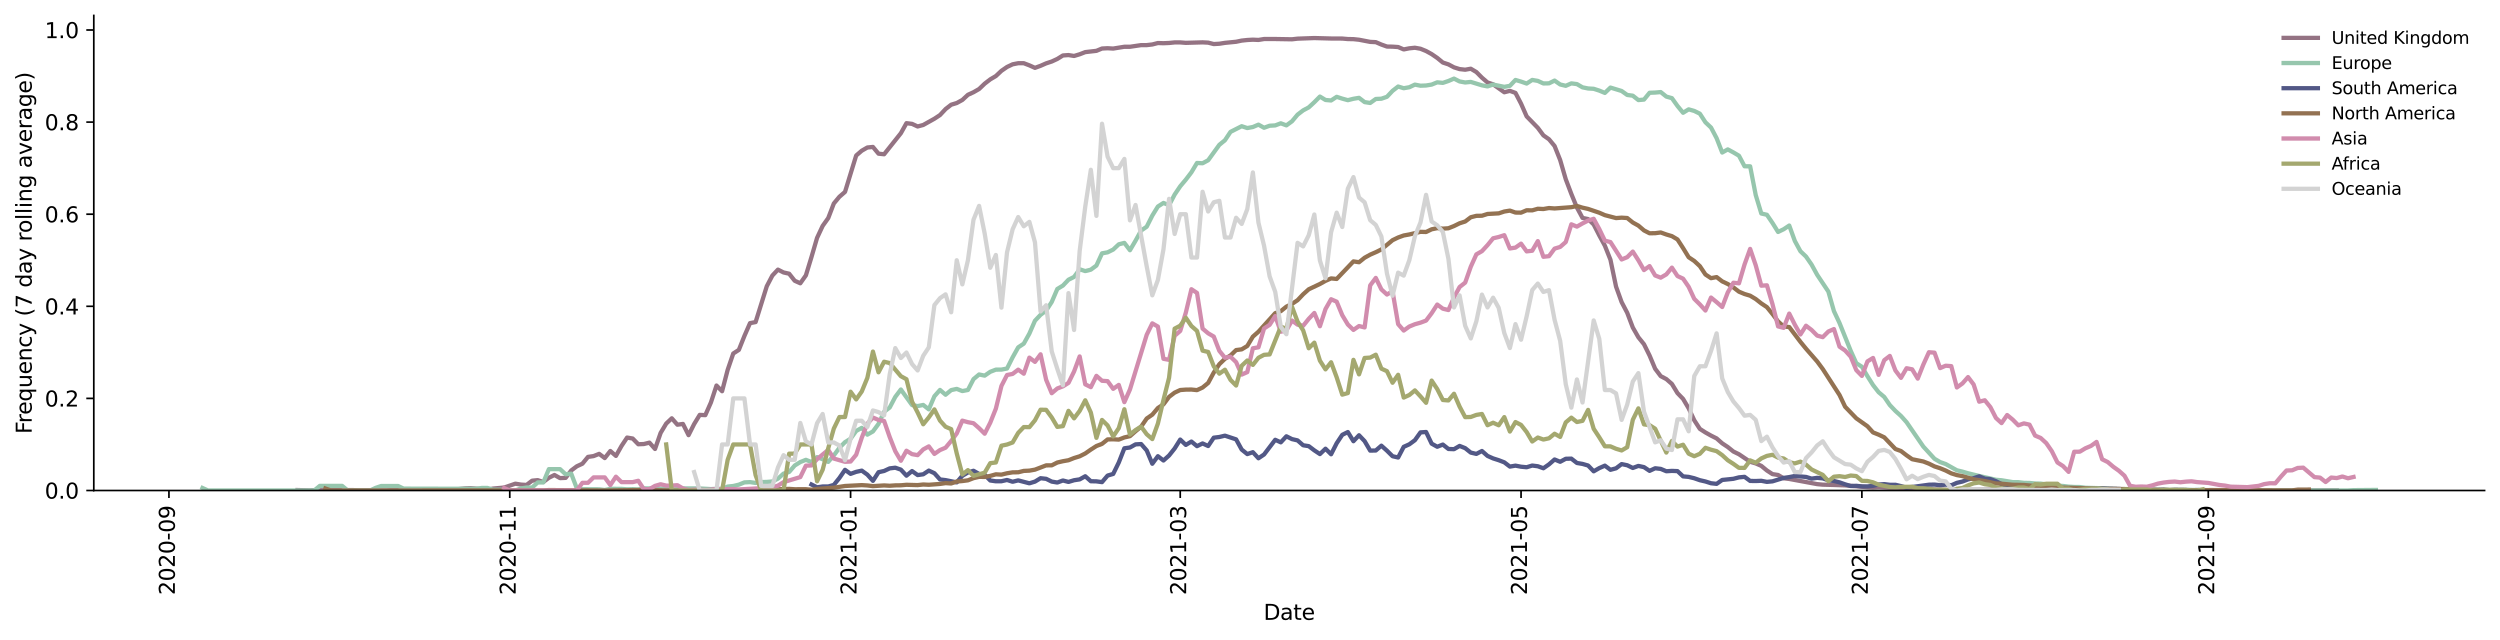 <?xml version="1.0" encoding="utf-8" standalone="no"?>
<!DOCTYPE svg PUBLIC "-//W3C//DTD SVG 1.1//EN"
  "http://www.w3.org/Graphics/SVG/1.1/DTD/svg11.dtd">
<svg height="298.621pt" version="1.1" viewBox="0 0 1166.981 298.621" width="1166.981pt" xmlns="http://www.w3.org/2000/svg" xmlns:xlink="http://www.w3.org/1999/xlink">
 <defs>
  <style type="text/css">*{stroke-linecap:butt;stroke-linejoin:round;}</style>
 </defs>
 <g id="figure_1">
  <g id="patch_1">
   <path d="M 0 298.621 
L 1166.981 298.621 
L 1166.981 0 
L 0 0 
z
" style="fill:#ffffff;"/>
  </g>
  <g id="axes_1">
   <g id="patch_2">
    <path d="M 43.781 228.96 
L 1159.781 228.96 
L 1159.781 7.2 
L 43.781 7.2 
z
" style="fill:#ffffff;"/>
   </g>
   <g id="matplotlib.axis_1">
    <g id="xtick_1">
     <g id="line2d_1">
      <defs>
       <path d="M 0 0 
L 0 3.5 
" id="m54423fc2b5" style="stroke:#000000;stroke-width:0.8;"/>
      </defs>
      <g>
       <use style="stroke:#000000;stroke-width:0.8;" x="78.86" xlink:href="#m54423fc2b5" y="228.96"/>
      </g>
     </g>
     <g id="text_1">
      <!-- 2020-09 -->
      <g transform="translate(81.619 277.743)rotate(-90)scale(0.1 -0.1)">
       <defs>
        <path d="M 1228 531 
L 3431 531 
L 3431 0 
L 469 0 
L 469 531 
Q 828 903 1448 1529 
Q 2069 2156 2228 2338 
Q 2531 2678 2651 2914 
Q 2772 3150 2772 3378 
Q 2772 3750 2511 3984 
Q 2250 4219 1831 4219 
Q 1534 4219 1204 4116 
Q 875 4013 500 3803 
L 500 4441 
Q 881 4594 1212 4672 
Q 1544 4750 1819 4750 
Q 2544 4750 2975 4387 
Q 3406 4025 3406 3419 
Q 3406 3131 3298 2873 
Q 3191 2616 2906 2266 
Q 2828 2175 2409 1742 
Q 1991 1309 1228 531 
z
" id="DejaVuSans-32" transform="scale(0.016)"/>
        <path d="M 2034 4250 
Q 1547 4250 1301 3770 
Q 1056 3291 1056 2328 
Q 1056 1369 1301 889 
Q 1547 409 2034 409 
Q 2525 409 2770 889 
Q 3016 1369 3016 2328 
Q 3016 3291 2770 3770 
Q 2525 4250 2034 4250 
z
M 2034 4750 
Q 2819 4750 3233 4129 
Q 3647 3509 3647 2328 
Q 3647 1150 3233 529 
Q 2819 -91 2034 -91 
Q 1250 -91 836 529 
Q 422 1150 422 2328 
Q 422 3509 836 4129 
Q 1250 4750 2034 4750 
z
" id="DejaVuSans-30" transform="scale(0.016)"/>
        <path d="M 313 2009 
L 1997 2009 
L 1997 1497 
L 313 1497 
L 313 2009 
z
" id="DejaVuSans-2d" transform="scale(0.016)"/>
        <path d="M 703 97 
L 703 672 
Q 941 559 1184 500 
Q 1428 441 1663 441 
Q 2288 441 2617 861 
Q 2947 1281 2994 2138 
Q 2813 1869 2534 1725 
Q 2256 1581 1919 1581 
Q 1219 1581 811 2004 
Q 403 2428 403 3163 
Q 403 3881 828 4315 
Q 1253 4750 1959 4750 
Q 2769 4750 3195 4129 
Q 3622 3509 3622 2328 
Q 3622 1225 3098 567 
Q 2575 -91 1691 -91 
Q 1453 -91 1209 -44 
Q 966 3 703 97 
z
M 1959 2075 
Q 2384 2075 2632 2365 
Q 2881 2656 2881 3163 
Q 2881 3666 2632 3958 
Q 2384 4250 1959 4250 
Q 1534 4250 1286 3958 
Q 1038 3666 1038 3163 
Q 1038 2656 1286 2365 
Q 1534 2075 1959 2075 
z
" id="DejaVuSans-39" transform="scale(0.016)"/>
       </defs>
       <use xlink:href="#DejaVuSans-32"/>
       <use x="63.623" xlink:href="#DejaVuSans-30"/>
       <use x="127.246" xlink:href="#DejaVuSans-32"/>
       <use x="190.869" xlink:href="#DejaVuSans-30"/>
       <use x="254.492" xlink:href="#DejaVuSans-2d"/>
       <use x="290.576" xlink:href="#DejaVuSans-30"/>
       <use x="354.199" xlink:href="#DejaVuSans-39"/>
      </g>
     </g>
    </g>
    <g id="xtick_2">
     <g id="line2d_2">
      <g>
       <use style="stroke:#000000;stroke-width:0.8;" x="237.953" xlink:href="#m54423fc2b5" y="228.96"/>
      </g>
     </g>
     <g id="text_2">
      <!-- 2020-11 -->
      <g transform="translate(240.713 277.743)rotate(-90)scale(0.1 -0.1)">
       <defs>
        <path d="M 794 531 
L 1825 531 
L 1825 4091 
L 703 3866 
L 703 4441 
L 1819 4666 
L 2450 4666 
L 2450 531 
L 3481 531 
L 3481 0 
L 794 0 
L 794 531 
z
" id="DejaVuSans-31" transform="scale(0.016)"/>
       </defs>
       <use xlink:href="#DejaVuSans-32"/>
       <use x="63.623" xlink:href="#DejaVuSans-30"/>
       <use x="127.246" xlink:href="#DejaVuSans-32"/>
       <use x="190.869" xlink:href="#DejaVuSans-30"/>
       <use x="254.492" xlink:href="#DejaVuSans-2d"/>
       <use x="290.576" xlink:href="#DejaVuSans-31"/>
       <use x="354.199" xlink:href="#DejaVuSans-31"/>
      </g>
     </g>
    </g>
    <g id="xtick_3">
     <g id="line2d_3">
      <g>
       <use style="stroke:#000000;stroke-width:0.8;" x="397.046" xlink:href="#m54423fc2b5" y="228.96"/>
      </g>
     </g>
     <g id="text_3">
      <!-- 2021-01 -->
      <g transform="translate(399.806 277.743)rotate(-90)scale(0.1 -0.1)">
       <use xlink:href="#DejaVuSans-32"/>
       <use x="63.623" xlink:href="#DejaVuSans-30"/>
       <use x="127.246" xlink:href="#DejaVuSans-32"/>
       <use x="190.869" xlink:href="#DejaVuSans-31"/>
       <use x="254.492" xlink:href="#DejaVuSans-2d"/>
       <use x="290.576" xlink:href="#DejaVuSans-30"/>
       <use x="354.199" xlink:href="#DejaVuSans-31"/>
      </g>
     </g>
    </g>
    <g id="xtick_4">
     <g id="line2d_4">
      <g>
       <use style="stroke:#000000;stroke-width:0.8;" x="550.924" xlink:href="#m54423fc2b5" y="228.96"/>
      </g>
     </g>
     <g id="text_4">
      <!-- 2021-03 -->
      <g transform="translate(553.683 277.743)rotate(-90)scale(0.1 -0.1)">
       <defs>
        <path d="M 2597 2516 
Q 3050 2419 3304 2112 
Q 3559 1806 3559 1356 
Q 3559 666 3084 287 
Q 2609 -91 1734 -91 
Q 1441 -91 1130 -33 
Q 819 25 488 141 
L 488 750 
Q 750 597 1062 519 
Q 1375 441 1716 441 
Q 2309 441 2620 675 
Q 2931 909 2931 1356 
Q 2931 1769 2642 2001 
Q 2353 2234 1838 2234 
L 1294 2234 
L 1294 2753 
L 1863 2753 
Q 2328 2753 2575 2939 
Q 2822 3125 2822 3475 
Q 2822 3834 2567 4026 
Q 2313 4219 1838 4219 
Q 1578 4219 1281 4162 
Q 984 4106 628 3988 
L 628 4550 
Q 988 4650 1302 4700 
Q 1616 4750 1894 4750 
Q 2613 4750 3031 4423 
Q 3450 4097 3450 3541 
Q 3450 3153 3228 2886 
Q 3006 2619 2597 2516 
z
" id="DejaVuSans-33" transform="scale(0.016)"/>
       </defs>
       <use xlink:href="#DejaVuSans-32"/>
       <use x="63.623" xlink:href="#DejaVuSans-30"/>
       <use x="127.246" xlink:href="#DejaVuSans-32"/>
       <use x="190.869" xlink:href="#DejaVuSans-31"/>
       <use x="254.492" xlink:href="#DejaVuSans-2d"/>
       <use x="290.576" xlink:href="#DejaVuSans-30"/>
       <use x="354.199" xlink:href="#DejaVuSans-33"/>
      </g>
     </g>
    </g>
    <g id="xtick_5">
     <g id="line2d_5">
      <g>
       <use style="stroke:#000000;stroke-width:0.8;" x="710.017" xlink:href="#m54423fc2b5" y="228.96"/>
      </g>
     </g>
     <g id="text_5">
      <!-- 2021-05 -->
      <g transform="translate(712.776 277.743)rotate(-90)scale(0.1 -0.1)">
       <defs>
        <path d="M 691 4666 
L 3169 4666 
L 3169 4134 
L 1269 4134 
L 1269 2991 
Q 1406 3038 1543 3061 
Q 1681 3084 1819 3084 
Q 2600 3084 3056 2656 
Q 3513 2228 3513 1497 
Q 3513 744 3044 326 
Q 2575 -91 1722 -91 
Q 1428 -91 1123 -41 
Q 819 9 494 109 
L 494 744 
Q 775 591 1075 516 
Q 1375 441 1709 441 
Q 2250 441 2565 725 
Q 2881 1009 2881 1497 
Q 2881 1984 2565 2268 
Q 2250 2553 1709 2553 
Q 1456 2553 1204 2497 
Q 953 2441 691 2322 
L 691 4666 
z
" id="DejaVuSans-35" transform="scale(0.016)"/>
       </defs>
       <use xlink:href="#DejaVuSans-32"/>
       <use x="63.623" xlink:href="#DejaVuSans-30"/>
       <use x="127.246" xlink:href="#DejaVuSans-32"/>
       <use x="190.869" xlink:href="#DejaVuSans-31"/>
       <use x="254.492" xlink:href="#DejaVuSans-2d"/>
       <use x="290.576" xlink:href="#DejaVuSans-30"/>
       <use x="354.199" xlink:href="#DejaVuSans-35"/>
      </g>
     </g>
    </g>
    <g id="xtick_6">
     <g id="line2d_6">
      <g>
       <use style="stroke:#000000;stroke-width:0.8;" x="869.11" xlink:href="#m54423fc2b5" y="228.96"/>
      </g>
     </g>
     <g id="text_6">
      <!-- 2021-07 -->
      <g transform="translate(871.869 277.743)rotate(-90)scale(0.1 -0.1)">
       <defs>
        <path d="M 525 4666 
L 3525 4666 
L 3525 4397 
L 1831 0 
L 1172 0 
L 2766 4134 
L 525 4134 
L 525 4666 
z
" id="DejaVuSans-37" transform="scale(0.016)"/>
       </defs>
       <use xlink:href="#DejaVuSans-32"/>
       <use x="63.623" xlink:href="#DejaVuSans-30"/>
       <use x="127.246" xlink:href="#DejaVuSans-32"/>
       <use x="190.869" xlink:href="#DejaVuSans-31"/>
       <use x="254.492" xlink:href="#DejaVuSans-2d"/>
       <use x="290.576" xlink:href="#DejaVuSans-30"/>
       <use x="354.199" xlink:href="#DejaVuSans-37"/>
      </g>
     </g>
    </g>
    <g id="xtick_7">
     <g id="line2d_7">
      <g>
       <use style="stroke:#000000;stroke-width:0.8;" x="1030.811" xlink:href="#m54423fc2b5" y="228.96"/>
      </g>
     </g>
     <g id="text_7">
      <!-- 2021-09 -->
      <g transform="translate(1033.571 277.743)rotate(-90)scale(0.1 -0.1)">
       <use xlink:href="#DejaVuSans-32"/>
       <use x="63.623" xlink:href="#DejaVuSans-30"/>
       <use x="127.246" xlink:href="#DejaVuSans-32"/>
       <use x="190.869" xlink:href="#DejaVuSans-31"/>
       <use x="254.492" xlink:href="#DejaVuSans-2d"/>
       <use x="290.576" xlink:href="#DejaVuSans-30"/>
       <use x="354.199" xlink:href="#DejaVuSans-39"/>
      </g>
     </g>
    </g>
    <g id="text_8">
     <!-- Date -->
     <g transform="translate(589.83 289.341)scale(0.1 -0.1)">
      <defs>
       <path d="M 1259 4147 
L 1259 519 
L 2022 519 
Q 2988 519 3436 956 
Q 3884 1394 3884 2338 
Q 3884 3275 3436 3711 
Q 2988 4147 2022 4147 
L 1259 4147 
z
M 628 4666 
L 1925 4666 
Q 3281 4666 3915 4102 
Q 4550 3538 4550 2338 
Q 4550 1131 3912 565 
Q 3275 0 1925 0 
L 628 0 
L 628 4666 
z
" id="DejaVuSans-44" transform="scale(0.016)"/>
       <path d="M 2194 1759 
Q 1497 1759 1228 1600 
Q 959 1441 959 1056 
Q 959 750 1161 570 
Q 1363 391 1709 391 
Q 2188 391 2477 730 
Q 2766 1069 2766 1631 
L 2766 1759 
L 2194 1759 
z
M 3341 1997 
L 3341 0 
L 2766 0 
L 2766 531 
Q 2569 213 2275 61 
Q 1981 -91 1556 -91 
Q 1019 -91 701 211 
Q 384 513 384 1019 
Q 384 1609 779 1909 
Q 1175 2209 1959 2209 
L 2766 2209 
L 2766 2266 
Q 2766 2663 2505 2880 
Q 2244 3097 1772 3097 
Q 1472 3097 1187 3025 
Q 903 2953 641 2809 
L 641 3341 
Q 956 3463 1253 3523 
Q 1550 3584 1831 3584 
Q 2591 3584 2966 3190 
Q 3341 2797 3341 1997 
z
" id="DejaVuSans-61" transform="scale(0.016)"/>
       <path d="M 1172 4494 
L 1172 3500 
L 2356 3500 
L 2356 3053 
L 1172 3053 
L 1172 1153 
Q 1172 725 1289 603 
Q 1406 481 1766 481 
L 2356 481 
L 2356 0 
L 1766 0 
Q 1100 0 847 248 
Q 594 497 594 1153 
L 594 3053 
L 172 3053 
L 172 3500 
L 594 3500 
L 594 4494 
L 1172 4494 
z
" id="DejaVuSans-74" transform="scale(0.016)"/>
       <path d="M 3597 1894 
L 3597 1613 
L 953 1613 
Q 991 1019 1311 708 
Q 1631 397 2203 397 
Q 2534 397 2845 478 
Q 3156 559 3463 722 
L 3463 178 
Q 3153 47 2828 -22 
Q 2503 -91 2169 -91 
Q 1331 -91 842 396 
Q 353 884 353 1716 
Q 353 2575 817 3079 
Q 1281 3584 2069 3584 
Q 2775 3584 3186 3129 
Q 3597 2675 3597 1894 
z
M 3022 2063 
Q 3016 2534 2758 2815 
Q 2500 3097 2075 3097 
Q 1594 3097 1305 2825 
Q 1016 2553 972 2059 
L 3022 2063 
z
" id="DejaVuSans-65" transform="scale(0.016)"/>
      </defs>
      <use xlink:href="#DejaVuSans-44"/>
      <use x="77.002" xlink:href="#DejaVuSans-61"/>
      <use x="138.281" xlink:href="#DejaVuSans-74"/>
      <use x="177.49" xlink:href="#DejaVuSans-65"/>
     </g>
    </g>
   </g>
   <g id="matplotlib.axis_2">
    <g id="ytick_1">
     <g id="line2d_8">
      <defs>
       <path d="M 0 0 
L -3.5 0 
" id="m0eee7513e1" style="stroke:#000000;stroke-width:0.8;"/>
      </defs>
      <g>
       <use style="stroke:#000000;stroke-width:0.8;" x="43.781" xlink:href="#m0eee7513e1" y="228.96"/>
      </g>
     </g>
     <g id="text_9">
      <!-- 0.0 -->
      <g transform="translate(20.878 232.759)scale(0.1 -0.1)">
       <defs>
        <path d="M 684 794 
L 1344 794 
L 1344 0 
L 684 0 
L 684 794 
z
" id="DejaVuSans-2e" transform="scale(0.016)"/>
       </defs>
       <use xlink:href="#DejaVuSans-30"/>
       <use x="63.623" xlink:href="#DejaVuSans-2e"/>
       <use x="95.41" xlink:href="#DejaVuSans-30"/>
      </g>
     </g>
    </g>
    <g id="ytick_2">
     <g id="line2d_9">
      <g>
       <use style="stroke:#000000;stroke-width:0.8;" x="43.781" xlink:href="#m0eee7513e1" y="185.97"/>
      </g>
     </g>
     <g id="text_10">
      <!-- 0.2 -->
      <g transform="translate(20.878 189.769)scale(0.1 -0.1)">
       <use xlink:href="#DejaVuSans-30"/>
       <use x="63.623" xlink:href="#DejaVuSans-2e"/>
       <use x="95.41" xlink:href="#DejaVuSans-32"/>
      </g>
     </g>
    </g>
    <g id="ytick_3">
     <g id="line2d_10">
      <g>
       <use style="stroke:#000000;stroke-width:0.8;" x="43.781" xlink:href="#m0eee7513e1" y="142.979"/>
      </g>
     </g>
     <g id="text_11">
      <!-- 0.4 -->
      <g transform="translate(20.878 146.778)scale(0.1 -0.1)">
       <defs>
        <path d="M 2419 4116 
L 825 1625 
L 2419 1625 
L 2419 4116 
z
M 2253 4666 
L 3047 4666 
L 3047 1625 
L 3713 1625 
L 3713 1100 
L 3047 1100 
L 3047 0 
L 2419 0 
L 2419 1100 
L 313 1100 
L 313 1709 
L 2253 4666 
z
" id="DejaVuSans-34" transform="scale(0.016)"/>
       </defs>
       <use xlink:href="#DejaVuSans-30"/>
       <use x="63.623" xlink:href="#DejaVuSans-2e"/>
       <use x="95.41" xlink:href="#DejaVuSans-34"/>
      </g>
     </g>
    </g>
    <g id="ytick_4">
     <g id="line2d_11">
      <g>
       <use style="stroke:#000000;stroke-width:0.8;" x="43.781" xlink:href="#m0eee7513e1" y="99.989"/>
      </g>
     </g>
     <g id="text_12">
      <!-- 0.6 -->
      <g transform="translate(20.878 103.788)scale(0.1 -0.1)">
       <defs>
        <path d="M 2113 2584 
Q 1688 2584 1439 2293 
Q 1191 2003 1191 1497 
Q 1191 994 1439 701 
Q 1688 409 2113 409 
Q 2538 409 2786 701 
Q 3034 994 3034 1497 
Q 3034 2003 2786 2293 
Q 2538 2584 2113 2584 
z
M 3366 4563 
L 3366 3988 
Q 3128 4100 2886 4159 
Q 2644 4219 2406 4219 
Q 1781 4219 1451 3797 
Q 1122 3375 1075 2522 
Q 1259 2794 1537 2939 
Q 1816 3084 2150 3084 
Q 2853 3084 3261 2657 
Q 3669 2231 3669 1497 
Q 3669 778 3244 343 
Q 2819 -91 2113 -91 
Q 1303 -91 875 529 
Q 447 1150 447 2328 
Q 447 3434 972 4092 
Q 1497 4750 2381 4750 
Q 2619 4750 2861 4703 
Q 3103 4656 3366 4563 
z
" id="DejaVuSans-36" transform="scale(0.016)"/>
       </defs>
       <use xlink:href="#DejaVuSans-30"/>
       <use x="63.623" xlink:href="#DejaVuSans-2e"/>
       <use x="95.41" xlink:href="#DejaVuSans-36"/>
      </g>
     </g>
    </g>
    <g id="ytick_5">
     <g id="line2d_12">
      <g>
       <use style="stroke:#000000;stroke-width:0.8;" x="43.781" xlink:href="#m0eee7513e1" y="56.998"/>
      </g>
     </g>
     <g id="text_13">
      <!-- 0.8 -->
      <g transform="translate(20.878 60.797)scale(0.1 -0.1)">
       <defs>
        <path d="M 2034 2216 
Q 1584 2216 1326 1975 
Q 1069 1734 1069 1313 
Q 1069 891 1326 650 
Q 1584 409 2034 409 
Q 2484 409 2743 651 
Q 3003 894 3003 1313 
Q 3003 1734 2745 1975 
Q 2488 2216 2034 2216 
z
M 1403 2484 
Q 997 2584 770 2862 
Q 544 3141 544 3541 
Q 544 4100 942 4425 
Q 1341 4750 2034 4750 
Q 2731 4750 3128 4425 
Q 3525 4100 3525 3541 
Q 3525 3141 3298 2862 
Q 3072 2584 2669 2484 
Q 3125 2378 3379 2068 
Q 3634 1759 3634 1313 
Q 3634 634 3220 271 
Q 2806 -91 2034 -91 
Q 1263 -91 848 271 
Q 434 634 434 1313 
Q 434 1759 690 2068 
Q 947 2378 1403 2484 
z
M 1172 3481 
Q 1172 3119 1398 2916 
Q 1625 2713 2034 2713 
Q 2441 2713 2670 2916 
Q 2900 3119 2900 3481 
Q 2900 3844 2670 4047 
Q 2441 4250 2034 4250 
Q 1625 4250 1398 4047 
Q 1172 3844 1172 3481 
z
" id="DejaVuSans-38" transform="scale(0.016)"/>
       </defs>
       <use xlink:href="#DejaVuSans-30"/>
       <use x="63.623" xlink:href="#DejaVuSans-2e"/>
       <use x="95.41" xlink:href="#DejaVuSans-38"/>
      </g>
     </g>
    </g>
    <g id="ytick_6">
     <g id="line2d_13">
      <g>
       <use style="stroke:#000000;stroke-width:0.8;" x="43.781" xlink:href="#m0eee7513e1" y="14.008"/>
      </g>
     </g>
     <g id="text_14">
      <!-- 1.0 -->
      <g transform="translate(20.878 17.807)scale(0.1 -0.1)">
       <use xlink:href="#DejaVuSans-31"/>
       <use x="63.623" xlink:href="#DejaVuSans-2e"/>
       <use x="95.41" xlink:href="#DejaVuSans-30"/>
      </g>
     </g>
    </g>
    <g id="text_15">
     <!-- Frequency (7 day rolling average) -->
     <g transform="translate(14.798 202.529)rotate(-90)scale(0.1 -0.1)">
      <defs>
       <path d="M 628 4666 
L 3309 4666 
L 3309 4134 
L 1259 4134 
L 1259 2759 
L 3109 2759 
L 3109 2228 
L 1259 2228 
L 1259 0 
L 628 0 
L 628 4666 
z
" id="DejaVuSans-46" transform="scale(0.016)"/>
       <path d="M 2631 2963 
Q 2534 3019 2420 3045 
Q 2306 3072 2169 3072 
Q 1681 3072 1420 2755 
Q 1159 2438 1159 1844 
L 1159 0 
L 581 0 
L 581 3500 
L 1159 3500 
L 1159 2956 
Q 1341 3275 1631 3429 
Q 1922 3584 2338 3584 
Q 2397 3584 2469 3576 
Q 2541 3569 2628 3553 
L 2631 2963 
z
" id="DejaVuSans-72" transform="scale(0.016)"/>
       <path d="M 947 1747 
Q 947 1113 1208 752 
Q 1469 391 1925 391 
Q 2381 391 2643 752 
Q 2906 1113 2906 1747 
Q 2906 2381 2643 2742 
Q 2381 3103 1925 3103 
Q 1469 3103 1208 2742 
Q 947 2381 947 1747 
z
M 2906 525 
Q 2725 213 2448 61 
Q 2172 -91 1784 -91 
Q 1150 -91 751 415 
Q 353 922 353 1747 
Q 353 2572 751 3078 
Q 1150 3584 1784 3584 
Q 2172 3584 2448 3432 
Q 2725 3281 2906 2969 
L 2906 3500 
L 3481 3500 
L 3481 -1331 
L 2906 -1331 
L 2906 525 
z
" id="DejaVuSans-71" transform="scale(0.016)"/>
       <path d="M 544 1381 
L 544 3500 
L 1119 3500 
L 1119 1403 
Q 1119 906 1312 657 
Q 1506 409 1894 409 
Q 2359 409 2629 706 
Q 2900 1003 2900 1516 
L 2900 3500 
L 3475 3500 
L 3475 0 
L 2900 0 
L 2900 538 
Q 2691 219 2414 64 
Q 2138 -91 1772 -91 
Q 1169 -91 856 284 
Q 544 659 544 1381 
z
M 1991 3584 
L 1991 3584 
z
" id="DejaVuSans-75" transform="scale(0.016)"/>
       <path d="M 3513 2113 
L 3513 0 
L 2938 0 
L 2938 2094 
Q 2938 2591 2744 2837 
Q 2550 3084 2163 3084 
Q 1697 3084 1428 2787 
Q 1159 2491 1159 1978 
L 1159 0 
L 581 0 
L 581 3500 
L 1159 3500 
L 1159 2956 
Q 1366 3272 1645 3428 
Q 1925 3584 2291 3584 
Q 2894 3584 3203 3211 
Q 3513 2838 3513 2113 
z
" id="DejaVuSans-6e" transform="scale(0.016)"/>
       <path d="M 3122 3366 
L 3122 2828 
Q 2878 2963 2633 3030 
Q 2388 3097 2138 3097 
Q 1578 3097 1268 2742 
Q 959 2388 959 1747 
Q 959 1106 1268 751 
Q 1578 397 2138 397 
Q 2388 397 2633 464 
Q 2878 531 3122 666 
L 3122 134 
Q 2881 22 2623 -34 
Q 2366 -91 2075 -91 
Q 1284 -91 818 406 
Q 353 903 353 1747 
Q 353 2603 823 3093 
Q 1294 3584 2113 3584 
Q 2378 3584 2631 3529 
Q 2884 3475 3122 3366 
z
" id="DejaVuSans-63" transform="scale(0.016)"/>
       <path d="M 2059 -325 
Q 1816 -950 1584 -1140 
Q 1353 -1331 966 -1331 
L 506 -1331 
L 506 -850 
L 844 -850 
Q 1081 -850 1212 -737 
Q 1344 -625 1503 -206 
L 1606 56 
L 191 3500 
L 800 3500 
L 1894 763 
L 2988 3500 
L 3597 3500 
L 2059 -325 
z
" id="DejaVuSans-79" transform="scale(0.016)"/>
       <path id="DejaVuSans-20" transform="scale(0.016)"/>
       <path d="M 1984 4856 
Q 1566 4138 1362 3434 
Q 1159 2731 1159 2009 
Q 1159 1288 1364 580 
Q 1569 -128 1984 -844 
L 1484 -844 
Q 1016 -109 783 600 
Q 550 1309 550 2009 
Q 550 2706 781 3412 
Q 1013 4119 1484 4856 
L 1984 4856 
z
" id="DejaVuSans-28" transform="scale(0.016)"/>
       <path d="M 2906 2969 
L 2906 4863 
L 3481 4863 
L 3481 0 
L 2906 0 
L 2906 525 
Q 2725 213 2448 61 
Q 2172 -91 1784 -91 
Q 1150 -91 751 415 
Q 353 922 353 1747 
Q 353 2572 751 3078 
Q 1150 3584 1784 3584 
Q 2172 3584 2448 3432 
Q 2725 3281 2906 2969 
z
M 947 1747 
Q 947 1113 1208 752 
Q 1469 391 1925 391 
Q 2381 391 2643 752 
Q 2906 1113 2906 1747 
Q 2906 2381 2643 2742 
Q 2381 3103 1925 3103 
Q 1469 3103 1208 2742 
Q 947 2381 947 1747 
z
" id="DejaVuSans-64" transform="scale(0.016)"/>
       <path d="M 1959 3097 
Q 1497 3097 1228 2736 
Q 959 2375 959 1747 
Q 959 1119 1226 758 
Q 1494 397 1959 397 
Q 2419 397 2687 759 
Q 2956 1122 2956 1747 
Q 2956 2369 2687 2733 
Q 2419 3097 1959 3097 
z
M 1959 3584 
Q 2709 3584 3137 3096 
Q 3566 2609 3566 1747 
Q 3566 888 3137 398 
Q 2709 -91 1959 -91 
Q 1206 -91 779 398 
Q 353 888 353 1747 
Q 353 2609 779 3096 
Q 1206 3584 1959 3584 
z
" id="DejaVuSans-6f" transform="scale(0.016)"/>
       <path d="M 603 4863 
L 1178 4863 
L 1178 0 
L 603 0 
L 603 4863 
z
" id="DejaVuSans-6c" transform="scale(0.016)"/>
       <path d="M 603 3500 
L 1178 3500 
L 1178 0 
L 603 0 
L 603 3500 
z
M 603 4863 
L 1178 4863 
L 1178 4134 
L 603 4134 
L 603 4863 
z
" id="DejaVuSans-69" transform="scale(0.016)"/>
       <path d="M 2906 1791 
Q 2906 2416 2648 2759 
Q 2391 3103 1925 3103 
Q 1463 3103 1205 2759 
Q 947 2416 947 1791 
Q 947 1169 1205 825 
Q 1463 481 1925 481 
Q 2391 481 2648 825 
Q 2906 1169 2906 1791 
z
M 3481 434 
Q 3481 -459 3084 -895 
Q 2688 -1331 1869 -1331 
Q 1566 -1331 1297 -1286 
Q 1028 -1241 775 -1147 
L 775 -588 
Q 1028 -725 1275 -790 
Q 1522 -856 1778 -856 
Q 2344 -856 2625 -561 
Q 2906 -266 2906 331 
L 2906 616 
Q 2728 306 2450 153 
Q 2172 0 1784 0 
Q 1141 0 747 490 
Q 353 981 353 1791 
Q 353 2603 747 3093 
Q 1141 3584 1784 3584 
Q 2172 3584 2450 3431 
Q 2728 3278 2906 2969 
L 2906 3500 
L 3481 3500 
L 3481 434 
z
" id="DejaVuSans-67" transform="scale(0.016)"/>
       <path d="M 191 3500 
L 800 3500 
L 1894 563 
L 2988 3500 
L 3597 3500 
L 2284 0 
L 1503 0 
L 191 3500 
z
" id="DejaVuSans-76" transform="scale(0.016)"/>
       <path d="M 513 4856 
L 1013 4856 
Q 1481 4119 1714 3412 
Q 1947 2706 1947 2009 
Q 1947 1309 1714 600 
Q 1481 -109 1013 -844 
L 513 -844 
Q 928 -128 1133 580 
Q 1338 1288 1338 2009 
Q 1338 2731 1133 3434 
Q 928 4138 513 4856 
z
" id="DejaVuSans-29" transform="scale(0.016)"/>
      </defs>
      <use xlink:href="#DejaVuSans-46"/>
      <use x="50.27" xlink:href="#DejaVuSans-72"/>
      <use x="89.133" xlink:href="#DejaVuSans-65"/>
      <use x="150.656" xlink:href="#DejaVuSans-71"/>
      <use x="214.133" xlink:href="#DejaVuSans-75"/>
      <use x="277.512" xlink:href="#DejaVuSans-65"/>
      <use x="339.035" xlink:href="#DejaVuSans-6e"/>
      <use x="402.414" xlink:href="#DejaVuSans-63"/>
      <use x="457.395" xlink:href="#DejaVuSans-79"/>
      <use x="516.574" xlink:href="#DejaVuSans-20"/>
      <use x="548.361" xlink:href="#DejaVuSans-28"/>
      <use x="587.375" xlink:href="#DejaVuSans-37"/>
      <use x="650.998" xlink:href="#DejaVuSans-20"/>
      <use x="682.785" xlink:href="#DejaVuSans-64"/>
      <use x="746.262" xlink:href="#DejaVuSans-61"/>
      <use x="807.541" xlink:href="#DejaVuSans-79"/>
      <use x="866.721" xlink:href="#DejaVuSans-20"/>
      <use x="898.508" xlink:href="#DejaVuSans-72"/>
      <use x="937.371" xlink:href="#DejaVuSans-6f"/>
      <use x="998.553" xlink:href="#DejaVuSans-6c"/>
      <use x="1026.336" xlink:href="#DejaVuSans-6c"/>
      <use x="1054.119" xlink:href="#DejaVuSans-69"/>
      <use x="1081.902" xlink:href="#DejaVuSans-6e"/>
      <use x="1145.281" xlink:href="#DejaVuSans-67"/>
      <use x="1208.758" xlink:href="#DejaVuSans-20"/>
      <use x="1240.545" xlink:href="#DejaVuSans-61"/>
      <use x="1301.824" xlink:href="#DejaVuSans-76"/>
      <use x="1361.004" xlink:href="#DejaVuSans-65"/>
      <use x="1422.527" xlink:href="#DejaVuSans-72"/>
      <use x="1463.641" xlink:href="#DejaVuSans-61"/>
      <use x="1524.92" xlink:href="#DejaVuSans-67"/>
      <use x="1588.396" xlink:href="#DejaVuSans-65"/>
      <use x="1649.92" xlink:href="#DejaVuSans-29"/>
     </g>
    </g>
   </g>
   <g id="line2d_14">
    <path clip-path="url(#p385018e38c)" d="M 138.846 228.744 
L 144.062 228.882 
L 154.495 228.796 
L 164.927 228.766 
L 167.535 228.931 
L 175.359 228.911 
L 180.575 228.911 
L 183.183 228.717 
L 193.616 228.69 
L 196.224 228.884 
L 206.656 228.96 
L 209.264 228.694 
L 211.872 228.547 
L 217.089 227.998 
L 219.697 227.888 
L 227.521 228.566 
L 230.129 228.052 
L 235.345 227.588 
L 240.561 225.778 
L 243.169 226.201 
L 245.778 226.368 
L 248.386 224.382 
L 250.994 224.128 
L 253.602 224.993 
L 256.21 223.015 
L 258.818 221.722 
L 261.426 223.182 
L 264.034 223.067 
L 266.642 219.618 
L 269.25 217.663 
L 271.858 216.461 
L 274.466 213.283 
L 277.075 212.897 
L 279.683 211.863 
L 282.291 213.821 
L 284.899 210.529 
L 287.507 212.813 
L 290.115 208.174 
L 292.723 204.25 
L 295.331 204.697 
L 297.939 207.373 
L 300.547 207.268 
L 303.155 206.617 
L 305.763 209.577 
L 308.372 202.086 
L 310.98 197.724 
L 313.588 195.259 
L 316.196 198.243 
L 318.804 197.899 
L 321.412 203.121 
L 324.02 197.945 
L 326.628 193.667 
L 329.236 193.783 
L 331.844 187.892 
L 334.452 179.969 
L 337.061 182.62 
L 339.669 172.645 
L 342.277 165.015 
L 344.885 163.328 
L 347.493 156.81 
L 350.101 150.841 
L 352.709 150.341 
L 357.925 133.626 
L 360.533 128.633 
L 363.141 125.859 
L 365.749 127.178 
L 368.358 127.766 
L 370.966 131.061 
L 373.574 132.232 
L 376.182 128.533 
L 378.79 119.983 
L 381.398 111.043 
L 384.006 105.459 
L 386.614 101.796 
L 389.222 94.983 
L 391.83 91.84 
L 394.438 89.592 
L 399.655 72.597 
L 402.263 70.352 
L 404.871 68.852 
L 407.479 68.594 
L 410.087 71.734 
L 412.695 72.006 
L 420.519 62.18 
L 423.127 57.496 
L 425.735 57.825 
L 428.344 59.034 
L 430.952 58.341 
L 436.168 55.426 
L 438.776 53.712 
L 441.384 50.916 
L 443.992 48.886 
L 446.6 48.093 
L 449.208 46.666 
L 451.816 44.255 
L 454.424 43.052 
L 457.032 41.551 
L 459.641 39.053 
L 462.249 37.045 
L 464.857 35.504 
L 467.465 33.057 
L 470.073 31.261 
L 472.681 30.023 
L 475.289 29.508 
L 477.897 29.509 
L 480.505 30.508 
L 483.113 31.677 
L 485.721 30.721 
L 488.33 29.575 
L 490.938 28.719 
L 493.546 27.512 
L 496.154 25.891 
L 498.762 25.704 
L 501.37 26.126 
L 503.978 25.338 
L 506.586 24.33 
L 511.802 23.729 
L 514.41 22.651 
L 517.018 22.516 
L 519.627 22.67 
L 524.843 21.828 
L 527.451 21.833 
L 532.667 21.061 
L 535.275 21.058 
L 537.883 20.755 
L 540.491 20.089 
L 543.099 20.17 
L 545.707 20.059 
L 548.315 19.798 
L 550.924 19.798 
L 553.532 20.002 
L 561.356 19.77 
L 563.964 19.905 
L 566.572 20.567 
L 569.18 20.416 
L 571.788 20.006 
L 577.004 19.494 
L 579.613 18.949 
L 582.221 18.672 
L 584.829 18.525 
L 587.437 18.643 
L 590.045 18.215 
L 595.261 18.21 
L 603.085 18.345 
L 605.693 18.049 
L 613.518 17.76 
L 621.342 17.975 
L 626.558 18.002 
L 629.166 18.228 
L 631.774 18.275 
L 634.382 18.548 
L 639.598 19.552 
L 642.207 19.674 
L 644.815 20.799 
L 647.423 21.73 
L 650.031 21.781 
L 652.639 21.957 
L 655.247 23.072 
L 657.855 22.558 
L 660.463 22.289 
L 663.071 22.755 
L 665.679 23.819 
L 668.287 25.254 
L 670.896 27.046 
L 673.504 29.187 
L 676.112 30.049 
L 678.72 31.436 
L 681.328 32.252 
L 683.936 32.543 
L 686.544 32.08 
L 689.152 33.625 
L 691.76 36.251 
L 694.368 38.497 
L 696.976 39.357 
L 702.193 43.065 
L 704.801 42.414 
L 707.409 43.372 
L 710.017 48.392 
L 712.625 54.319 
L 717.841 59.674 
L 720.449 63.19 
L 723.057 65.013 
L 725.665 68.157 
L 728.273 74.707 
L 730.882 83.652 
L 733.49 90.528 
L 736.098 96.891 
L 738.706 101.722 
L 741.314 102.263 
L 743.922 104.797 
L 746.53 109.889 
L 749.138 114.698 
L 751.746 121.243 
L 754.354 133.782 
L 756.962 141.024 
L 759.57 146.006 
L 762.179 152.874 
L 764.787 157.443 
L 767.395 160.678 
L 770.003 165.946 
L 772.611 172.135 
L 775.219 175.583 
L 777.827 176.956 
L 780.435 179.225 
L 783.043 183.512 
L 785.651 186.212 
L 788.259 190.614 
L 790.867 196.177 
L 793.476 200.198 
L 796.084 201.871 
L 798.692 203.337 
L 801.3 204.647 
L 803.908 206.938 
L 806.516 208.668 
L 809.124 210.763 
L 811.732 212.039 
L 816.948 215.559 
L 819.556 216.321 
L 822.165 217.464 
L 824.773 219.618 
L 827.381 221.31 
L 829.989 221.719 
L 832.597 223.255 
L 835.205 223.57 
L 848.245 225.989 
L 850.853 226.237 
L 856.07 226.379 
L 861.286 226.563 
L 871.718 227.424 
L 874.326 227.548 
L 876.934 227.431 
L 882.15 227.684 
L 887.367 227.721 
L 889.975 227.912 
L 892.583 227.967 
L 897.799 228.308 
L 910.839 228.737 
L 918.664 228.641 
L 923.88 228.555 
L 931.704 228.524 
L 934.312 228.637 
L 936.92 228.375 
L 939.528 227.945 
L 942.136 227.881 
L 947.353 227.96 
L 949.961 228.212 
L 952.569 228.734 
L 960.393 228.821 
L 1067.325 228.914 
L 1090.797 228.888 
L 1090.797 228.888 
" style="fill:none;stroke:#947383;stroke-linecap:square;stroke-width:2;"/>
   </g>
   <g id="line2d_15">
    <path clip-path="url(#p385018e38c)" d="M 94.509 227.782 
L 97.117 228.96 
L 146.67 228.96 
L 149.278 226.81 
L 159.711 226.81 
L 162.319 228.96 
L 172.751 228.96 
L 175.359 227.732 
L 177.967 226.854 
L 185.792 226.854 
L 188.4 228.083 
L 198.832 228.117 
L 222.305 228.149 
L 224.913 227.772 
L 227.521 227.772 
L 230.129 228.583 
L 235.345 228.583 
L 237.953 228.96 
L 240.561 228.96 
L 243.169 228.005 
L 245.778 227.587 
L 248.386 227.587 
L 250.994 225.199 
L 253.602 225.199 
L 256.21 218.989 
L 261.426 218.994 
L 264.034 221.382 
L 266.642 221.092 
L 269.25 227.945 
L 271.858 228.358 
L 279.683 228.409 
L 282.291 228.722 
L 284.899 228.167 
L 290.115 228.209 
L 292.723 228.405 
L 295.331 228.334 
L 297.939 228.466 
L 300.547 227.958 
L 308.372 228.029 
L 310.98 228.145 
L 313.588 228.44 
L 316.196 228.304 
L 318.804 227.973 
L 326.628 228.003 
L 331.844 228.304 
L 334.452 228.175 
L 337.061 228.183 
L 339.669 227.127 
L 342.277 226.858 
L 344.885 226.235 
L 347.493 225.175 
L 350.101 225.053 
L 352.709 225.423 
L 355.317 225.028 
L 357.925 224.96 
L 360.533 224.747 
L 363.141 223.432 
L 365.749 221.075 
L 368.358 220.331 
L 370.966 217.303 
L 373.574 215.685 
L 376.182 214.644 
L 378.79 215.668 
L 381.398 213.387 
L 384.006 214.367 
L 386.614 215.609 
L 389.222 212.587 
L 391.83 209.029 
L 394.438 206.392 
L 397.046 204.797 
L 399.655 201.171 
L 402.263 199.716 
L 404.871 202.891 
L 407.479 201.397 
L 410.087 197.864 
L 412.695 192.212 
L 415.303 190.226 
L 417.911 185.268 
L 420.519 181.817 
L 425.735 189.079 
L 428.344 189.559 
L 430.952 189.023 
L 433.56 191.088 
L 436.168 184.972 
L 438.776 182.024 
L 441.384 184.254 
L 443.992 182.103 
L 446.6 181.529 
L 449.208 182.551 
L 451.816 182.043 
L 454.424 176.972 
L 457.032 174.799 
L 459.641 175.346 
L 462.249 173.552 
L 464.857 172.545 
L 467.465 172.527 
L 470.073 172.023 
L 472.681 166.809 
L 475.289 162.144 
L 477.897 160.409 
L 480.505 155.721 
L 483.113 149.708 
L 485.721 146.953 
L 488.33 144.983 
L 490.938 140.971 
L 493.546 134.891 
L 496.154 133.31 
L 498.762 130.57 
L 501.37 129.268 
L 503.978 125.697 
L 506.586 126.547 
L 509.194 125.875 
L 511.802 123.951 
L 514.41 118.255 
L 517.018 117.787 
L 519.627 116.496 
L 522.235 114.043 
L 524.843 113.382 
L 527.451 116.8 
L 530.059 112.361 
L 532.667 107.618 
L 535.275 105.825 
L 537.883 100.64 
L 540.491 96.403 
L 543.099 94.734 
L 545.707 95.804 
L 548.315 90.819 
L 550.924 86.952 
L 553.532 83.849 
L 556.14 80.436 
L 558.748 76.069 
L 561.356 76.209 
L 563.964 74.802 
L 569.18 67.596 
L 571.788 65.468 
L 574.396 61.554 
L 579.613 58.911 
L 582.221 59.775 
L 584.829 59.289 
L 587.437 58.181 
L 590.045 59.639 
L 592.653 58.692 
L 595.261 58.541 
L 597.869 57.555 
L 600.477 58.521 
L 603.085 56.629 
L 605.693 53.52 
L 608.301 51.521 
L 610.91 50.124 
L 613.518 47.711 
L 616.126 45.08 
L 618.734 46.665 
L 621.342 46.901 
L 623.95 45.201 
L 626.558 46.042 
L 629.166 46.764 
L 631.774 46.108 
L 634.382 45.67 
L 636.99 47.659 
L 639.598 48.064 
L 642.207 46.199 
L 644.815 46.079 
L 647.423 45.181 
L 650.031 42.409 
L 652.639 40.389 
L 655.247 41.179 
L 657.855 40.723 
L 660.463 39.498 
L 663.071 40.01 
L 665.679 39.908 
L 668.287 39.482 
L 670.896 38.427 
L 673.504 38.687 
L 676.112 37.811 
L 678.72 36.693 
L 681.328 38.02 
L 683.936 38.497 
L 686.544 38.237 
L 691.76 39.832 
L 694.368 40.332 
L 696.976 39.481 
L 702.193 40.533 
L 704.801 40.064 
L 707.409 37.324 
L 710.017 38.092 
L 712.625 39.001 
L 715.233 37.312 
L 717.841 37.762 
L 720.449 38.956 
L 723.057 38.903 
L 725.665 37.617 
L 728.273 39.435 
L 730.882 40.055 
L 733.49 38.92 
L 736.098 39.255 
L 738.706 40.774 
L 741.314 41.298 
L 743.922 41.449 
L 746.53 42.294 
L 749.138 43.372 
L 751.746 40.881 
L 756.962 42.474 
L 759.57 44.325 
L 762.179 44.668 
L 764.787 46.715 
L 767.395 46.486 
L 770.003 43.308 
L 772.611 43.208 
L 775.219 42.977 
L 777.827 45.085 
L 780.435 45.816 
L 783.043 49.471 
L 785.651 52.64 
L 788.259 51.043 
L 790.867 51.787 
L 793.476 53.058 
L 796.084 57.084 
L 798.692 59.549 
L 801.3 64.507 
L 803.908 71.195 
L 806.516 69.741 
L 809.124 71.138 
L 811.732 72.682 
L 814.34 77.623 
L 816.948 77.632 
L 819.556 91.038 
L 822.165 99.662 
L 824.773 100.254 
L 827.381 104.081 
L 829.989 108.282 
L 832.597 107.011 
L 835.205 105.281 
L 837.813 112.473 
L 840.421 117.277 
L 843.029 119.758 
L 845.637 123.53 
L 848.245 128.283 
L 853.462 136.11 
L 856.07 145.233 
L 858.678 150.802 
L 863.894 163.748 
L 866.502 169.531 
L 869.11 171.194 
L 871.718 175.621 
L 874.326 179.757 
L 876.934 183.089 
L 879.542 185.283 
L 882.15 189.08 
L 884.759 191.817 
L 887.367 194.173 
L 889.975 197.085 
L 897.799 208.47 
L 903.015 214.156 
L 905.623 215.689 
L 908.231 216.609 
L 913.448 219.531 
L 916.056 220.149 
L 918.664 220.913 
L 923.88 222.182 
L 929.096 223.352 
L 931.704 223.956 
L 934.312 224.182 
L 939.528 225.049 
L 942.136 225.067 
L 944.745 225.389 
L 947.353 225.442 
L 949.961 225.692 
L 952.569 225.748 
L 957.785 226.424 
L 960.393 226.696 
L 963.001 226.846 
L 965.609 227.17 
L 968.217 227.317 
L 970.825 227.348 
L 973.434 227.689 
L 981.258 227.906 
L 991.69 228.497 
L 1009.947 228.573 
L 1012.555 228.724 
L 1020.379 228.66 
L 1041.244 228.853 
L 1051.676 228.834 
L 1056.892 228.803 
L 1085.581 228.943 
L 1096.014 228.943 
L 1098.622 228.793 
L 1109.054 228.698 
L 1109.054 228.698 
" style="fill:none;stroke:#96c6ad;stroke-linecap:square;stroke-width:2;"/>
   </g>
   <g id="line2d_16">
    <path clip-path="url(#p385018e38c)" d="M 378.79 226.155 
L 381.398 227.478 
L 384.006 227.091 
L 386.614 227.091 
L 389.222 226.362 
L 391.83 223.118 
L 394.438 219.324 
L 397.046 221.194 
L 399.655 220.259 
L 402.263 219.685 
L 404.871 221.557 
L 407.479 224.455 
L 410.087 220.425 
L 412.695 219.842 
L 415.303 218.637 
L 417.911 218.323 
L 420.519 219.219 
L 423.127 222.032 
L 425.735 219.891 
L 428.344 221.757 
L 430.952 221.396 
L 433.56 219.676 
L 436.168 220.893 
L 438.776 223.797 
L 441.384 224.113 
L 446.6 225.169 
L 449.208 222.099 
L 451.816 220.56 
L 454.424 219.754 
L 457.032 221.237 
L 459.641 221.638 
L 462.249 224.292 
L 464.857 224.66 
L 467.465 224.637 
L 470.073 224.048 
L 472.681 224.875 
L 475.289 224.243 
L 480.505 225.601 
L 483.113 224.814 
L 485.721 223.222 
L 488.33 223.516 
L 490.938 224.804 
L 493.546 225.238 
L 496.154 224.29 
L 498.762 224.961 
L 501.37 224.169 
L 503.978 223.77 
L 506.586 222.313 
L 509.194 224.637 
L 511.802 224.698 
L 514.41 225.051 
L 517.018 221.99 
L 519.627 221.231 
L 522.235 215.894 
L 524.843 209.256 
L 527.451 208.887 
L 530.059 207.432 
L 532.667 207.275 
L 535.275 210.256 
L 537.883 216.467 
L 540.491 212.955 
L 543.099 214.957 
L 545.707 212.624 
L 548.315 209.342 
L 550.924 205.19 
L 553.532 207.681 
L 556.14 206.114 
L 558.748 208.259 
L 561.356 206.997 
L 563.964 208.197 
L 566.572 204.303 
L 569.18 203.987 
L 571.788 203.365 
L 577.004 205.093 
L 579.613 209.852 
L 582.221 211.959 
L 584.829 211.077 
L 587.437 213.912 
L 590.045 212.157 
L 595.261 205.301 
L 597.869 206.474 
L 600.477 203.664 
L 603.085 204.973 
L 605.693 205.574 
L 608.301 207.854 
L 610.91 208.258 
L 613.518 210.228 
L 616.126 211.957 
L 618.734 209.459 
L 621.342 212.04 
L 623.95 206.908 
L 626.558 202.972 
L 629.166 201.68 
L 631.774 205.948 
L 634.382 203.175 
L 636.99 205.912 
L 639.598 210.35 
L 642.207 210.285 
L 644.815 208.043 
L 647.423 210.377 
L 650.031 212.961 
L 652.639 213.562 
L 655.247 208.571 
L 657.855 207.405 
L 660.463 205.48 
L 663.071 201.833 
L 665.679 201.654 
L 668.287 207.094 
L 670.896 208.542 
L 673.504 207.515 
L 676.112 209.572 
L 678.72 209.677 
L 681.328 208.154 
L 683.936 209.193 
L 686.544 211.269 
L 689.152 211.879 
L 691.76 210.525 
L 694.368 212.827 
L 696.976 213.984 
L 699.584 214.816 
L 702.193 215.815 
L 704.801 217.802 
L 707.409 217.362 
L 710.017 217.86 
L 712.625 218.102 
L 715.233 217.314 
L 717.841 217.645 
L 720.449 218.578 
L 723.057 216.761 
L 725.665 214.486 
L 728.273 215.55 
L 730.882 214.155 
L 733.49 214.084 
L 736.098 216.116 
L 738.706 216.554 
L 741.314 217.303 
L 743.922 220.004 
L 746.53 218.507 
L 749.138 217.358 
L 751.746 219.303 
L 754.354 218.606 
L 756.962 216.635 
L 759.57 217.174 
L 762.179 218.444 
L 764.787 217.485 
L 767.395 218.052 
L 770.003 219.793 
L 772.611 218.579 
L 775.219 218.88 
L 777.827 219.973 
L 780.435 219.812 
L 783.043 219.912 
L 785.651 222.369 
L 788.259 222.61 
L 790.867 223.245 
L 793.476 224.156 
L 796.084 224.753 
L 798.692 225.578 
L 801.3 225.864 
L 803.908 224.04 
L 809.124 223.5 
L 811.732 222.834 
L 814.34 222.583 
L 816.948 224.494 
L 819.556 224.537 
L 822.165 224.434 
L 824.773 224.934 
L 827.381 224.687 
L 832.597 223.085 
L 835.205 222.709 
L 837.813 222.187 
L 843.029 222.629 
L 845.637 223.417 
L 848.245 223.054 
L 850.853 223.297 
L 853.462 224.19 
L 856.07 224.517 
L 858.678 225.161 
L 861.286 226.078 
L 863.894 226.872 
L 866.502 226.775 
L 869.11 227.039 
L 871.718 227.054 
L 874.326 226.78 
L 876.934 226.181 
L 879.542 225.976 
L 882.15 226.301 
L 884.759 226.289 
L 887.367 226.91 
L 889.975 227.677 
L 900.407 226.262 
L 903.015 226.198 
L 905.623 226.503 
L 908.231 226.212 
L 910.839 226.536 
L 913.448 225.387 
L 916.056 224.782 
L 918.664 223.788 
L 921.272 223.218 
L 923.88 222.353 
L 926.488 223.422 
L 929.096 223.643 
L 931.704 224.629 
L 934.312 225.979 
L 936.92 226.97 
L 942.136 227.717 
L 944.745 227.939 
L 947.353 227.326 
L 949.961 227.095 
L 955.177 227.074 
L 957.785 227.411 
L 960.393 227.978 
L 963.001 228.336 
L 968.217 228.74 
L 970.825 228.606 
L 973.434 228.826 
L 978.65 228.548 
L 981.258 228.012 
L 983.866 228.146 
L 989.082 228.235 
L 991.69 228.424 
L 994.298 228.96 
L 996.906 228.96 
L 999.514 228.79 
L 1007.339 228.731 
L 1009.947 228.645 
L 1012.555 228.815 
L 1015.163 228.668 
L 1020.379 228.727 
L 1022.987 228.814 
L 1025.595 228.759 
L 1025.595 228.759 
" style="fill:none;stroke:#525886;stroke-linecap:square;stroke-width:2;"/>
   </g>
   <g id="line2d_17">
    <path clip-path="url(#p385018e38c)" d="M 151.886 228.025 
L 154.495 228.96 
L 253.602 228.899 
L 256.21 228.753 
L 282.291 228.96 
L 300.547 228.702 
L 305.763 228.807 
L 313.588 228.96 
L 324.02 228.927 
L 344.885 228.932 
L 352.709 228.675 
L 355.317 228.675 
L 357.925 228.473 
L 363.141 228.394 
L 368.358 228.212 
L 370.966 228.377 
L 376.182 228.366 
L 378.79 228.592 
L 381.398 228.222 
L 389.222 227.653 
L 394.438 226.854 
L 402.263 226.451 
L 404.871 226.608 
L 407.479 226.919 
L 412.695 226.595 
L 415.303 226.747 
L 417.911 226.566 
L 420.519 226.529 
L 423.127 226.298 
L 428.344 226.443 
L 430.952 226.161 
L 433.56 226.293 
L 438.776 225.9 
L 441.384 225.518 
L 443.992 225.684 
L 446.6 224.769 
L 449.208 224.552 
L 451.816 224.21 
L 454.424 223.197 
L 457.032 222.585 
L 459.641 222.633 
L 462.249 222.145 
L 464.857 221.411 
L 467.465 221.551 
L 470.073 220.917 
L 472.681 220.488 
L 475.289 220.452 
L 477.897 219.816 
L 480.505 219.696 
L 483.113 219.227 
L 488.33 217.231 
L 490.938 217.215 
L 493.546 215.898 
L 496.154 215.294 
L 498.762 214.836 
L 501.37 213.806 
L 503.978 213 
L 506.586 211.679 
L 509.194 209.865 
L 511.802 208.199 
L 514.41 207.19 
L 517.018 205.125 
L 519.627 205.058 
L 522.235 205.203 
L 524.843 204.192 
L 527.451 203.603 
L 530.059 201.3 
L 532.667 199.157 
L 535.275 195.36 
L 537.883 193.559 
L 540.491 190.46 
L 543.099 188.74 
L 545.707 185.255 
L 548.315 183.275 
L 550.924 182.064 
L 553.532 181.87 
L 556.14 181.838 
L 558.748 182.107 
L 561.356 180.896 
L 563.964 178.759 
L 566.572 173.914 
L 569.18 170.005 
L 571.788 167.492 
L 574.396 165.92 
L 577.004 163.412 
L 579.613 163.074 
L 582.221 161.505 
L 584.829 157.138 
L 587.437 154.841 
L 595.261 146.18 
L 597.869 145.238 
L 600.477 143.136 
L 603.085 141.868 
L 605.693 140.128 
L 608.301 137.369 
L 610.91 135.037 
L 616.126 132.565 
L 618.734 131.105 
L 621.342 129.96 
L 623.95 130.215 
L 631.774 122.023 
L 634.382 122.406 
L 636.99 120.313 
L 639.598 118.867 
L 642.207 117.722 
L 644.815 116.44 
L 650.031 112.12 
L 652.639 110.858 
L 655.247 109.916 
L 657.855 109.443 
L 663.071 108.213 
L 665.679 108.292 
L 668.287 107.037 
L 670.896 106.501 
L 673.504 106.73 
L 676.112 106.552 
L 678.72 105.511 
L 681.328 104.229 
L 683.936 103.394 
L 686.544 101.417 
L 689.152 100.754 
L 691.76 100.701 
L 694.368 99.879 
L 699.584 99.597 
L 702.193 98.738 
L 704.801 98.313 
L 707.409 99.216 
L 710.017 99.26 
L 712.625 98.153 
L 715.233 98.193 
L 717.841 97.451 
L 720.449 97.563 
L 723.057 97.109 
L 725.665 97.305 
L 733.49 96.715 
L 736.098 96.155 
L 738.706 96.94 
L 741.314 97.525 
L 746.53 99.294 
L 749.138 100.427 
L 754.354 101.796 
L 756.962 101.607 
L 759.57 101.766 
L 762.179 103.865 
L 764.787 105.314 
L 767.395 107.552 
L 770.003 108.892 
L 772.611 108.852 
L 775.219 108.514 
L 777.827 109.451 
L 780.435 110.231 
L 783.043 111.771 
L 785.651 115.815 
L 788.259 120.075 
L 790.867 121.814 
L 793.476 124.237 
L 796.084 128.128 
L 798.692 129.847 
L 801.3 129.344 
L 803.908 131.334 
L 806.516 132.577 
L 809.124 134.153 
L 811.732 136.154 
L 814.34 137.245 
L 816.948 138.025 
L 819.556 139.583 
L 822.165 141.635 
L 824.773 143.368 
L 827.381 146.576 
L 829.989 150.048 
L 832.597 152.403 
L 835.205 152.671 
L 840.421 159.573 
L 843.029 162.764 
L 848.245 168.74 
L 850.853 172.269 
L 858.678 184.386 
L 861.286 189.86 
L 866.502 195.269 
L 871.718 198.983 
L 874.326 201.85 
L 876.934 202.898 
L 879.542 204.126 
L 884.759 209.595 
L 887.367 210.54 
L 889.975 212.545 
L 892.583 214.362 
L 897.799 215.419 
L 900.407 216.435 
L 903.015 217.722 
L 905.623 218.564 
L 908.231 219.64 
L 910.839 220.954 
L 913.448 221.771 
L 916.056 222.247 
L 921.272 223.725 
L 926.488 224.571 
L 931.704 225.683 
L 934.312 225.797 
L 939.528 226.278 
L 944.745 226.373 
L 949.961 226.856 
L 957.785 227.452 
L 965.609 227.673 
L 981.258 228.205 
L 986.474 228.19 
L 991.69 228.277 
L 994.298 228.311 
L 996.906 228.483 
L 1012.555 228.718 
L 1022.987 228.796 
L 1038.636 228.763 
L 1064.717 228.928 
L 1069.933 228.91 
L 1072.541 228.56 
L 1077.757 228.526 
L 1077.757 228.526 
" style="fill:none;stroke:#937252;stroke-linecap:square;stroke-width:2;"/>
   </g>
   <g id="line2d_18">
    <path clip-path="url(#p385018e38c)" d="M 235.345 227.798 
L 237.953 228.96 
L 269.25 228.96 
L 271.858 225.377 
L 274.466 225.377 
L 277.075 222.849 
L 282.291 222.849 
L 284.899 226.431 
L 287.507 222.523 
L 290.115 225.052 
L 295.331 225.052 
L 297.939 224.429 
L 300.547 228.337 
L 303.155 228.337 
L 305.763 226.802 
L 308.372 226.047 
L 310.98 226.67 
L 313.588 226.67 
L 316.196 226.48 
L 318.804 228.016 
L 321.412 228.77 
L 324.02 228.576 
L 326.628 228.576 
L 329.236 228.766 
L 331.844 228.586 
L 334.452 228.244 
L 337.061 228.438 
L 339.669 228.287 
L 342.277 228.287 
L 344.885 228.467 
L 352.709 228.029 
L 355.317 227.873 
L 357.925 227.29 
L 360.533 227.501 
L 363.141 226.693 
L 365.749 225.063 
L 373.574 222.701 
L 376.182 217.368 
L 378.79 217.261 
L 381.398 214.329 
L 386.614 210.007 
L 389.222 214.055 
L 394.438 215.561 
L 397.046 215.442 
L 399.655 212.28 
L 402.263 204.322 
L 404.871 197.773 
L 407.479 194.9 
L 410.087 196.031 
L 412.695 196.508 
L 415.303 204.003 
L 417.911 210.624 
L 420.519 215.081 
L 423.127 210.396 
L 425.735 211.991 
L 428.344 212.456 
L 430.952 209.796 
L 433.56 208.367 
L 436.168 211.884 
L 438.776 210.089 
L 441.384 208.985 
L 443.992 205.852 
L 446.6 202.33 
L 449.208 196.348 
L 451.816 197.073 
L 454.424 197.559 
L 457.032 199.865 
L 459.641 202.448 
L 462.249 197.293 
L 464.857 190.757 
L 467.465 180.147 
L 470.073 175.054 
L 472.681 174.541 
L 475.289 172.559 
L 477.897 174.441 
L 480.505 166.939 
L 483.113 168.92 
L 485.721 165.39 
L 488.33 177.276 
L 490.938 183.541 
L 493.546 181.342 
L 496.154 180.349 
L 498.762 178.73 
L 501.37 173.403 
L 503.978 166.376 
L 506.586 179.401 
L 509.194 180.713 
L 511.802 175.455 
L 514.41 177.748 
L 517.018 177.911 
L 519.627 181.509 
L 522.235 179.673 
L 524.843 187.71 
L 527.451 181.804 
L 535.275 156.285 
L 537.883 150.944 
L 540.491 152.439 
L 543.099 167.482 
L 545.707 167.978 
L 548.315 156.749 
L 550.924 154.484 
L 553.532 145.936 
L 556.14 135.009 
L 558.748 136.736 
L 561.356 153.382 
L 563.964 155.581 
L 566.572 157.097 
L 569.18 163.776 
L 571.788 166.981 
L 574.396 166.522 
L 577.004 169.032 
L 579.613 174.861 
L 582.221 173.698 
L 584.829 162.581 
L 587.437 162.121 
L 590.045 153.33 
L 592.653 151.631 
L 595.261 147.555 
L 597.869 154.832 
L 600.477 154.237 
L 603.085 149.621 
L 605.693 151.55 
L 608.301 152.064 
L 610.91 148.828 
L 613.518 146.099 
L 616.126 152.285 
L 618.734 144.252 
L 621.342 139.681 
L 623.95 140.822 
L 626.558 147.13 
L 629.166 151.481 
L 631.774 154.002 
L 634.382 152.194 
L 636.99 152.84 
L 639.598 133.203 
L 642.207 129.73 
L 644.815 135.093 
L 647.423 137.485 
L 650.031 135.949 
L 652.639 151.305 
L 655.247 154.302 
L 657.855 152.422 
L 660.463 151.349 
L 663.071 150.619 
L 665.679 149.644 
L 668.287 146.194 
L 670.896 142.164 
L 673.504 144.089 
L 676.112 144.726 
L 678.72 138.866 
L 681.328 133.975 
L 683.936 131.924 
L 686.544 124.513 
L 689.152 118.737 
L 691.76 117.24 
L 694.368 114.413 
L 696.976 111.235 
L 699.584 110.625 
L 702.193 109.784 
L 704.801 115.987 
L 707.409 115.575 
L 710.017 113.737 
L 712.625 117.344 
L 715.233 117.042 
L 717.841 112.55 
L 720.449 119.866 
L 723.057 119.573 
L 725.665 116.056 
L 728.273 115.265 
L 730.882 112.982 
L 733.49 104.71 
L 736.098 105.784 
L 738.706 104.289 
L 741.314 102.965 
L 743.922 102.135 
L 746.53 106.925 
L 749.138 112.348 
L 751.746 112.991 
L 756.962 121.123 
L 759.57 120.048 
L 762.179 117.441 
L 764.787 121.508 
L 767.395 126.067 
L 770.003 124.21 
L 772.611 128.584 
L 775.219 129.609 
L 777.827 128.08 
L 780.435 124.93 
L 783.043 128.869 
L 785.651 130.079 
L 788.259 133.896 
L 790.867 139.498 
L 793.476 142.088 
L 796.084 144.946 
L 798.692 138.899 
L 801.3 141.023 
L 803.908 143.306 
L 806.516 136.503 
L 809.124 131.975 
L 811.732 132.251 
L 814.34 123.452 
L 816.948 116.189 
L 819.556 123.824 
L 822.165 133.349 
L 824.773 133.186 
L 827.381 141.945 
L 829.989 152.356 
L 832.597 153.043 
L 835.205 146.387 
L 837.813 151.559 
L 840.421 156.123 
L 843.029 152.051 
L 845.637 154.032 
L 848.245 156.663 
L 850.853 157.38 
L 853.462 154.747 
L 856.07 153.612 
L 858.678 161.826 
L 861.286 163.62 
L 863.894 166.493 
L 866.502 172.777 
L 869.11 175.46 
L 871.718 168.694 
L 874.326 167.094 
L 876.934 174.972 
L 879.542 168.144 
L 882.15 166.151 
L 884.759 172.927 
L 887.367 176.376 
L 889.975 171.883 
L 892.583 172.403 
L 895.191 176.734 
L 897.799 170.18 
L 900.407 164.414 
L 903.015 164.621 
L 905.623 171.828 
L 908.231 170.715 
L 910.839 170.908 
L 913.448 180.86 
L 916.056 178.992 
L 918.664 176.015 
L 921.272 179.468 
L 923.88 187.51 
L 926.488 186.841 
L 929.096 190.046 
L 931.704 195.127 
L 934.312 197.498 
L 936.92 193.729 
L 939.528 195.888 
L 942.136 198.532 
L 944.745 197.635 
L 947.353 198.226 
L 949.961 203.326 
L 952.569 204.446 
L 955.177 206.849 
L 957.785 210.634 
L 960.393 215.87 
L 963.001 217.553 
L 965.609 220.264 
L 968.217 210.875 
L 970.825 210.845 
L 973.434 209.266 
L 976.042 208.158 
L 978.65 206.286 
L 981.258 214.385 
L 983.866 215.673 
L 986.474 217.892 
L 989.082 219.75 
L 991.69 222.08 
L 994.298 226.777 
L 996.906 227.22 
L 999.514 227.098 
L 1002.122 227.202 
L 1004.731 226.546 
L 1007.339 225.74 
L 1009.947 225.252 
L 1012.555 224.943 
L 1015.163 224.788 
L 1017.771 225.117 
L 1020.379 224.828 
L 1022.987 224.668 
L 1025.595 225.041 
L 1030.811 225.426 
L 1036.028 226.384 
L 1038.636 226.676 
L 1041.244 227.176 
L 1046.46 227.318 
L 1049.068 227.4 
L 1054.284 226.801 
L 1056.892 225.986 
L 1059.5 225.588 
L 1062.108 225.607 
L 1064.717 222.489 
L 1067.325 219.624 
L 1069.933 219.541 
L 1072.541 218.445 
L 1075.149 218.301 
L 1080.365 222.722 
L 1082.973 222.942 
L 1085.581 224.99 
L 1088.189 222.919 
L 1090.797 223.157 
L 1093.405 222.43 
L 1096.014 223.25 
L 1098.622 222.645 
L 1098.622 222.645 
" style="fill:none;stroke:#d18cad;stroke-linecap:square;stroke-width:2;"/>
   </g>
   <g id="line2d_19">
    <path clip-path="url(#p385018e38c)" d="M 310.98 207.465 
L 313.588 228.96 
L 337.061 228.96 
L 339.669 214.63 
L 342.277 207.465 
L 350.101 207.465 
L 352.709 221.795 
L 355.317 228.96 
L 365.749 228.96 
L 368.358 211.764 
L 370.966 211.764 
L 373.574 207.465 
L 378.79 207.465 
L 381.398 224.661 
L 384.006 219.287 
L 386.614 209.256 
L 389.222 200.044 
L 391.83 194.67 
L 394.438 194.67 
L 397.046 182.848 
L 399.655 186.43 
L 402.263 182.745 
L 404.871 176.394 
L 407.479 164.111 
L 410.087 173.784 
L 412.695 168.853 
L 415.303 169.467 
L 420.519 175.604 
L 423.127 177.028 
L 425.735 187.483 
L 428.344 192.544 
L 430.952 198.04 
L 433.56 194.831 
L 436.168 191.105 
L 438.776 196.328 
L 441.384 199.203 
L 443.992 200.315 
L 446.6 211.665 
L 449.208 221.491 
L 451.816 219.46 
L 454.424 222.121 
L 459.641 220.645 
L 462.249 216.198 
L 464.857 215.878 
L 467.465 208.05 
L 470.073 207.501 
L 472.681 206.546 
L 475.289 202.07 
L 477.897 199.341 
L 480.505 199.389 
L 483.113 196.201 
L 485.721 191.251 
L 488.33 191.313 
L 490.938 194.858 
L 493.546 199.266 
L 496.154 198.923 
L 498.762 191.786 
L 501.37 195.273 
L 503.978 191.809 
L 506.586 186.856 
L 509.194 192.574 
L 511.802 204.382 
L 514.41 196.035 
L 517.018 198.601 
L 519.627 203.71 
L 522.235 199.86 
L 524.843 191.034 
L 527.451 202.844 
L 530.059 200.752 
L 532.667 199.141 
L 535.275 202.695 
L 537.883 204.959 
L 540.491 197.723 
L 543.099 186.672 
L 545.707 176.363 
L 548.315 153.408 
L 550.924 152.021 
L 553.532 148.331 
L 556.14 152.182 
L 558.748 154.464 
L 561.356 163.678 
L 563.964 164.287 
L 566.572 170.983 
L 569.18 174.42 
L 571.788 172.584 
L 574.396 177.334 
L 577.004 179.955 
L 579.613 170.743 
L 582.221 168.283 
L 584.829 170.33 
L 587.437 167.004 
L 590.045 165.63 
L 592.653 165.445 
L 597.869 152.462 
L 600.477 153.478 
L 603.085 143.175 
L 605.693 150.115 
L 608.301 154.212 
L 610.91 162.562 
L 613.518 159.951 
L 616.126 168.347 
L 618.734 172.419 
L 621.342 169.112 
L 623.95 176.126 
L 626.558 184.215 
L 629.166 183.482 
L 631.774 167.984 
L 634.382 174.749 
L 636.99 167.095 
L 639.598 166.92 
L 642.207 165.571 
L 644.815 172.083 
L 647.423 173.256 
L 650.031 178.656 
L 652.639 174.957 
L 655.247 185.58 
L 657.855 184.384 
L 660.463 182.234 
L 663.071 185.04 
L 665.679 188.018 
L 668.287 177.658 
L 670.896 181.617 
L 673.504 186.708 
L 676.112 186.924 
L 678.72 183.807 
L 681.328 189.801 
L 683.936 194.719 
L 686.544 194.644 
L 689.152 193.677 
L 691.76 193.235 
L 694.368 198.487 
L 696.976 197.33 
L 699.584 198.511 
L 702.193 194.704 
L 704.801 201.437 
L 707.409 197.016 
L 710.017 198.345 
L 712.625 201.669 
L 715.233 206.088 
L 717.841 204.24 
L 720.449 205.17 
L 723.057 204.596 
L 725.665 202.466 
L 728.273 203.941 
L 730.882 197.163 
L 733.49 194.962 
L 736.098 196.998 
L 738.706 196.448 
L 741.314 191.336 
L 743.922 200.157 
L 746.53 204.13 
L 749.138 208.325 
L 751.746 208.364 
L 754.354 209.485 
L 756.962 210.267 
L 759.57 208.746 
L 762.179 195.965 
L 764.787 190.622 
L 767.395 198.098 
L 770.003 198.466 
L 772.611 200.119 
L 777.827 211.255 
L 780.435 205.833 
L 783.043 208.458 
L 785.651 207.605 
L 788.259 211.787 
L 790.867 212.959 
L 793.476 211.83 
L 796.084 209.039 
L 798.692 209.918 
L 801.3 210.595 
L 803.908 212.448 
L 806.516 214.838 
L 809.124 216.523 
L 811.732 218.388 
L 814.34 218.415 
L 816.948 214.906 
L 819.556 215.996 
L 822.165 213.987 
L 824.773 212.814 
L 827.381 212.283 
L 829.989 213.606 
L 832.597 214.017 
L 835.205 215.768 
L 837.813 216.311 
L 840.421 215.491 
L 843.029 216.881 
L 845.637 219.155 
L 850.853 221.661 
L 853.462 224.625 
L 856.07 222.52 
L 858.678 222.278 
L 861.286 222.662 
L 863.894 221.974 
L 866.502 222.225 
L 869.11 224.438 
L 871.718 224.518 
L 874.326 225.147 
L 876.934 226.244 
L 882.15 227.335 
L 884.759 227.495 
L 887.367 227.266 
L 892.583 227.212 
L 895.191 227.891 
L 897.799 227.926 
L 900.407 228.155 
L 903.015 228.608 
L 908.231 228.608 
L 910.839 228.96 
L 913.448 228.149 
L 916.056 227.805 
L 918.664 226.568 
L 921.272 225.623 
L 923.88 225.221 
L 926.488 226.032 
L 929.096 226.376 
L 931.704 227.613 
L 934.312 227.889 
L 936.92 228.29 
L 939.528 228.11 
L 942.136 227.589 
L 944.745 227.589 
L 947.353 228.258 
L 949.961 225.996 
L 952.569 226.176 
L 955.177 225.814 
L 960.393 225.814 
L 963.001 228.077 
L 965.609 228.077 
L 968.217 228.96 
L 973.434 228.21 
L 981.258 228.21 
L 986.474 228.96 
L 989.082 228.96 
L 991.69 228.474 
L 1002.122 228.474 
L 1004.731 228.96 
L 1007.339 228.96 
L 1009.947 228.716 
L 1020.379 228.716 
L 1022.987 228.96 
L 1025.595 228.96 
L 1028.203 228.436 
L 1028.203 228.436 
" style="fill:none;stroke:#a4a86f;stroke-linecap:square;stroke-width:2;"/>
   </g>
   <g id="line2d_20">
    <path clip-path="url(#p385018e38c)" d="M 324.02 220.362 
L 326.628 228.96 
L 334.452 228.96 
L 337.061 207.465 
L 339.669 207.465 
L 342.277 185.97 
L 347.493 185.97 
L 350.101 207.465 
L 352.709 207.465 
L 355.317 226.81 
L 360.533 226.81 
L 363.141 218.212 
L 365.749 212.48 
L 368.358 214.63 
L 370.966 214.63 
L 373.574 197.434 
L 376.182 206.032 
L 378.79 207.465 
L 381.398 197.544 
L 384.006 193.245 
L 386.614 206.533 
L 389.222 206.533 
L 391.83 207.966 
L 394.438 214.816 
L 397.046 204.785 
L 399.655 196.41 
L 402.263 196.41 
L 404.871 199.276 
L 407.479 191.599 
L 410.087 192.353 
L 412.695 193.889 
L 415.303 174.782 
L 417.911 162.499 
L 420.519 167.105 
L 423.127 164.56 
L 425.735 169.933 
L 428.344 172.919 
L 430.952 166.095 
L 433.56 162.121 
L 436.168 142.417 
L 438.776 139.193 
L 441.384 137.402 
L 443.992 145.761 
L 446.6 121.484 
L 449.208 132.743 
L 451.816 121.5 
L 454.424 102.563 
L 457.032 96.115 
L 459.641 109.012 
L 462.249 124.98 
L 464.857 119.027 
L 467.465 143.593 
L 470.073 117.799 
L 472.681 107.051 
L 475.289 101.319 
L 477.897 105.618 
L 480.505 103.571 
L 483.113 113.125 
L 485.721 145.367 
L 488.33 142.501 
L 490.938 163.997 
L 493.546 172.185 
L 496.154 179.828 
L 498.762 136.838 
L 501.37 154.034 
L 503.978 117.185 
L 506.586 96.457 
L 509.194 79.261 
L 511.802 100.756 
L 514.41 57.766 
L 517.018 73.119 
L 519.627 78.493 
L 522.235 78.493 
L 524.843 74.194 
L 527.451 102.855 
L 530.059 95.689 
L 535.275 124.35 
L 537.883 137.861 
L 540.491 130.696 
L 543.099 116.366 
L 545.707 92.823 
L 548.315 109.201 
L 550.924 99.989 
L 553.532 99.989 
L 556.14 120.219 
L 558.748 120.219 
L 561.356 89.512 
L 563.964 98.724 
L 566.572 94.425 
L 569.18 93.735 
L 571.788 110.867 
L 574.396 110.867 
L 577.004 101.655 
L 579.613 104.521 
L 582.221 97.624 
L 584.829 80.492 
L 587.437 103.942 
L 590.045 114.689 
L 592.653 129.019 
L 595.261 136.217 
L 597.869 152.594 
L 600.477 156.014 
L 605.693 113.354 
L 608.301 115.008 
L 610.91 109.797 
L 613.518 100.124 
L 616.126 121.619 
L 618.734 129.886 
L 621.342 108.391 
L 623.95 99.272 
L 626.558 105.959 
L 629.166 88.047 
L 631.774 82.673 
L 634.382 92.226 
L 636.99 94.431 
L 639.598 102.79 
L 642.207 104.995 
L 644.815 110.369 
L 647.423 127.684 
L 650.031 138.019 
L 652.639 127.271 
L 655.247 128.649 
L 657.855 121.484 
L 660.463 110.248 
L 663.071 103.85 
L 665.679 90.953 
L 668.287 103.387 
L 670.896 105.178 
L 673.504 108.237 
L 676.112 120.834 
L 678.72 143.502 
L 681.328 137.875 
L 683.936 152.1 
L 686.544 157.975 
L 689.152 149.983 
L 691.76 137.525 
L 694.368 143.513 
L 696.976 138.961 
L 699.584 143.707 
L 702.193 155.478 
L 704.801 162.464 
L 707.409 151.298 
L 710.017 158.573 
L 712.625 147.686 
L 715.233 135.403 
L 717.841 132.368 
L 720.449 136.277 
L 723.057 135.45 
L 725.665 149.268 
L 728.273 159.095 
L 730.882 179.326 
L 733.49 190.269 
L 736.098 177.133 
L 738.706 187.88 
L 743.922 149.58 
L 746.53 158.178 
L 749.138 182.061 
L 751.746 182.061 
L 754.354 183.625 
L 756.962 196.001 
L 759.57 188.836 
L 762.179 178.088 
L 764.787 174.18 
L 767.395 192.158 
L 772.611 206.488 
L 775.219 205.511 
L 777.827 209.419 
L 780.435 210.07 
L 783.043 195.74 
L 785.651 195.74 
L 788.259 201.323 
L 790.867 175.529 
L 793.476 170.969 
L 796.084 170.969 
L 798.692 163.804 
L 801.3 155.616 
L 803.908 176.633 
L 806.516 182.984 
L 809.124 187.393 
L 811.732 190.464 
L 814.34 194.047 
L 816.948 193.664 
L 819.556 195.968 
L 822.165 205.888 
L 824.773 203.841 
L 827.381 208.857 
L 829.989 212.854 
L 832.597 215.925 
L 835.205 215.253 
L 837.813 220.371 
L 840.421 220.371 
L 843.029 213.856 
L 845.637 211.169 
L 848.245 207.932 
L 850.853 205.991 
L 853.462 209.968 
L 856.07 213.451 
L 861.286 216.622 
L 863.894 216.9 
L 866.502 218.654 
L 869.11 219.934 
L 871.718 215.549 
L 874.326 213.286 
L 876.934 210.485 
L 879.542 210.007 
L 882.15 210.968 
L 884.759 214.252 
L 887.367 218.777 
L 889.975 223.735 
L 892.583 222.081 
L 895.191 223.661 
L 897.799 222.552 
L 900.407 221.683 
L 903.015 222.214 
L 905.623 224.346 
L 908.231 224.72 
L 910.839 228.092 
L 913.448 228.96 
L 916.056 228.454 
L 926.488 228.454 
L 929.096 228.675 
L 931.704 228.675 
L 934.312 228.391 
L 939.528 228.391 
L 942.136 228.675 
L 955.177 228.729 
L 957.785 228.525 
L 960.393 228.756 
L 968.217 228.756 
L 970.825 228.96 
L 973.434 228.96 
L 976.042 228.716 
L 978.65 228.716 
L 981.258 228.5 
L 989.082 228.575 
L 989.082 228.575 
" style="fill:none;stroke:#d3d3d3;stroke-linecap:square;stroke-width:2;"/>
   </g>
   <g id="patch_3">
    <path d="M 43.781 228.96 
L 43.781 7.2 
" style="fill:none;stroke:#000000;stroke-linecap:square;stroke-linejoin:miter;stroke-width:0.8;"/>
   </g>
   <g id="patch_4">
    <path d="M 43.781 228.96 
L 1159.781 228.96 
" style="fill:none;stroke:#000000;stroke-linecap:square;stroke-linejoin:miter;stroke-width:0.8;"/>
   </g>
   <g id="legend_1">
    <g id="line2d_21">
     <path d="M 1065.97 17.679 
L 1081.97 17.679 
" style="fill:none;stroke:#947383;stroke-linecap:square;stroke-width:2;"/>
    </g>
    <g id="line2d_22"/>
    <g id="text_16">
     <!-- United Kingdom -->
     <g transform="translate(1088.37 20.479)scale(0.08 -0.08)">
      <defs>
       <path d="M 556 4666 
L 1191 4666 
L 1191 1831 
Q 1191 1081 1462 751 
Q 1734 422 2344 422 
Q 2950 422 3222 751 
Q 3494 1081 3494 1831 
L 3494 4666 
L 4128 4666 
L 4128 1753 
Q 4128 841 3676 375 
Q 3225 -91 2344 -91 
Q 1459 -91 1007 375 
Q 556 841 556 1753 
L 556 4666 
z
" id="DejaVuSans-55" transform="scale(0.016)"/>
       <path d="M 628 4666 
L 1259 4666 
L 1259 2694 
L 3353 4666 
L 4166 4666 
L 1850 2491 
L 4331 0 
L 3500 0 
L 1259 2247 
L 1259 0 
L 628 0 
L 628 4666 
z
" id="DejaVuSans-4b" transform="scale(0.016)"/>
       <path d="M 3328 2828 
Q 3544 3216 3844 3400 
Q 4144 3584 4550 3584 
Q 5097 3584 5394 3201 
Q 5691 2819 5691 2113 
L 5691 0 
L 5113 0 
L 5113 2094 
Q 5113 2597 4934 2840 
Q 4756 3084 4391 3084 
Q 3944 3084 3684 2787 
Q 3425 2491 3425 1978 
L 3425 0 
L 2847 0 
L 2847 2094 
Q 2847 2600 2669 2842 
Q 2491 3084 2119 3084 
Q 1678 3084 1418 2786 
Q 1159 2488 1159 1978 
L 1159 0 
L 581 0 
L 581 3500 
L 1159 3500 
L 1159 2956 
Q 1356 3278 1631 3431 
Q 1906 3584 2284 3584 
Q 2666 3584 2933 3390 
Q 3200 3197 3328 2828 
z
" id="DejaVuSans-6d" transform="scale(0.016)"/>
      </defs>
      <use xlink:href="#DejaVuSans-55"/>
      <use x="73.193" xlink:href="#DejaVuSans-6e"/>
      <use x="136.572" xlink:href="#DejaVuSans-69"/>
      <use x="164.355" xlink:href="#DejaVuSans-74"/>
      <use x="203.564" xlink:href="#DejaVuSans-65"/>
      <use x="265.088" xlink:href="#DejaVuSans-64"/>
      <use x="328.564" xlink:href="#DejaVuSans-20"/>
      <use x="360.352" xlink:href="#DejaVuSans-4b"/>
      <use x="425.928" xlink:href="#DejaVuSans-69"/>
      <use x="453.711" xlink:href="#DejaVuSans-6e"/>
      <use x="517.09" xlink:href="#DejaVuSans-67"/>
      <use x="580.566" xlink:href="#DejaVuSans-64"/>
      <use x="644.043" xlink:href="#DejaVuSans-6f"/>
      <use x="705.225" xlink:href="#DejaVuSans-6d"/>
     </g>
    </g>
    <g id="line2d_23">
     <path d="M 1065.97 29.421 
L 1081.97 29.421 
" style="fill:none;stroke:#96c6ad;stroke-linecap:square;stroke-width:2;"/>
    </g>
    <g id="line2d_24"/>
    <g id="text_17">
     <!-- Europe -->
     <g transform="translate(1088.37 32.221)scale(0.08 -0.08)">
      <defs>
       <path d="M 628 4666 
L 3578 4666 
L 3578 4134 
L 1259 4134 
L 1259 2753 
L 3481 2753 
L 3481 2222 
L 1259 2222 
L 1259 531 
L 3634 531 
L 3634 0 
L 628 0 
L 628 4666 
z
" id="DejaVuSans-45" transform="scale(0.016)"/>
       <path d="M 1159 525 
L 1159 -1331 
L 581 -1331 
L 581 3500 
L 1159 3500 
L 1159 2969 
Q 1341 3281 1617 3432 
Q 1894 3584 2278 3584 
Q 2916 3584 3314 3078 
Q 3713 2572 3713 1747 
Q 3713 922 3314 415 
Q 2916 -91 2278 -91 
Q 1894 -91 1617 61 
Q 1341 213 1159 525 
z
M 3116 1747 
Q 3116 2381 2855 2742 
Q 2594 3103 2138 3103 
Q 1681 3103 1420 2742 
Q 1159 2381 1159 1747 
Q 1159 1113 1420 752 
Q 1681 391 2138 391 
Q 2594 391 2855 752 
Q 3116 1113 3116 1747 
z
" id="DejaVuSans-70" transform="scale(0.016)"/>
      </defs>
      <use xlink:href="#DejaVuSans-45"/>
      <use x="63.184" xlink:href="#DejaVuSans-75"/>
      <use x="126.562" xlink:href="#DejaVuSans-72"/>
      <use x="165.426" xlink:href="#DejaVuSans-6f"/>
      <use x="226.607" xlink:href="#DejaVuSans-70"/>
      <use x="290.084" xlink:href="#DejaVuSans-65"/>
     </g>
    </g>
    <g id="line2d_25">
     <path d="M 1065.97 41.164 
L 1081.97 41.164 
" style="fill:none;stroke:#525886;stroke-linecap:square;stroke-width:2;"/>
    </g>
    <g id="line2d_26"/>
    <g id="text_18">
     <!-- South America -->
     <g transform="translate(1088.37 43.964)scale(0.08 -0.08)">
      <defs>
       <path d="M 3425 4513 
L 3425 3897 
Q 3066 4069 2747 4153 
Q 2428 4238 2131 4238 
Q 1616 4238 1336 4038 
Q 1056 3838 1056 3469 
Q 1056 3159 1242 3001 
Q 1428 2844 1947 2747 
L 2328 2669 
Q 3034 2534 3370 2195 
Q 3706 1856 3706 1288 
Q 3706 609 3251 259 
Q 2797 -91 1919 -91 
Q 1588 -91 1214 -16 
Q 841 59 441 206 
L 441 856 
Q 825 641 1194 531 
Q 1563 422 1919 422 
Q 2459 422 2753 634 
Q 3047 847 3047 1241 
Q 3047 1584 2836 1778 
Q 2625 1972 2144 2069 
L 1759 2144 
Q 1053 2284 737 2584 
Q 422 2884 422 3419 
Q 422 4038 858 4394 
Q 1294 4750 2059 4750 
Q 2388 4750 2728 4690 
Q 3069 4631 3425 4513 
z
" id="DejaVuSans-53" transform="scale(0.016)"/>
       <path d="M 3513 2113 
L 3513 0 
L 2938 0 
L 2938 2094 
Q 2938 2591 2744 2837 
Q 2550 3084 2163 3084 
Q 1697 3084 1428 2787 
Q 1159 2491 1159 1978 
L 1159 0 
L 581 0 
L 581 4863 
L 1159 4863 
L 1159 2956 
Q 1366 3272 1645 3428 
Q 1925 3584 2291 3584 
Q 2894 3584 3203 3211 
Q 3513 2838 3513 2113 
z
" id="DejaVuSans-68" transform="scale(0.016)"/>
       <path d="M 2188 4044 
L 1331 1722 
L 3047 1722 
L 2188 4044 
z
M 1831 4666 
L 2547 4666 
L 4325 0 
L 3669 0 
L 3244 1197 
L 1141 1197 
L 716 0 
L 50 0 
L 1831 4666 
z
" id="DejaVuSans-41" transform="scale(0.016)"/>
      </defs>
      <use xlink:href="#DejaVuSans-53"/>
      <use x="63.477" xlink:href="#DejaVuSans-6f"/>
      <use x="124.658" xlink:href="#DejaVuSans-75"/>
      <use x="188.037" xlink:href="#DejaVuSans-74"/>
      <use x="227.246" xlink:href="#DejaVuSans-68"/>
      <use x="290.625" xlink:href="#DejaVuSans-20"/>
      <use x="322.412" xlink:href="#DejaVuSans-41"/>
      <use x="390.82" xlink:href="#DejaVuSans-6d"/>
      <use x="488.232" xlink:href="#DejaVuSans-65"/>
      <use x="549.756" xlink:href="#DejaVuSans-72"/>
      <use x="590.869" xlink:href="#DejaVuSans-69"/>
      <use x="618.652" xlink:href="#DejaVuSans-63"/>
      <use x="673.633" xlink:href="#DejaVuSans-61"/>
     </g>
    </g>
    <g id="line2d_27">
     <path d="M 1065.97 52.906 
L 1081.97 52.906 
" style="fill:none;stroke:#937252;stroke-linecap:square;stroke-width:2;"/>
    </g>
    <g id="line2d_28"/>
    <g id="text_19">
     <!-- North America -->
     <g transform="translate(1088.37 55.706)scale(0.08 -0.08)">
      <defs>
       <path d="M 628 4666 
L 1478 4666 
L 3547 763 
L 3547 4666 
L 4159 4666 
L 4159 0 
L 3309 0 
L 1241 3903 
L 1241 0 
L 628 0 
L 628 4666 
z
" id="DejaVuSans-4e" transform="scale(0.016)"/>
      </defs>
      <use xlink:href="#DejaVuSans-4e"/>
      <use x="74.805" xlink:href="#DejaVuSans-6f"/>
      <use x="135.986" xlink:href="#DejaVuSans-72"/>
      <use x="177.1" xlink:href="#DejaVuSans-74"/>
      <use x="216.309" xlink:href="#DejaVuSans-68"/>
      <use x="279.688" xlink:href="#DejaVuSans-20"/>
      <use x="311.475" xlink:href="#DejaVuSans-41"/>
      <use x="379.883" xlink:href="#DejaVuSans-6d"/>
      <use x="477.295" xlink:href="#DejaVuSans-65"/>
      <use x="538.818" xlink:href="#DejaVuSans-72"/>
      <use x="579.932" xlink:href="#DejaVuSans-69"/>
      <use x="607.715" xlink:href="#DejaVuSans-63"/>
      <use x="662.695" xlink:href="#DejaVuSans-61"/>
     </g>
    </g>
    <g id="line2d_29">
     <path d="M 1065.97 64.649 
L 1081.97 64.649 
" style="fill:none;stroke:#d18cad;stroke-linecap:square;stroke-width:2;"/>
    </g>
    <g id="line2d_30"/>
    <g id="text_20">
     <!-- Asia -->
     <g transform="translate(1088.37 67.449)scale(0.08 -0.08)">
      <defs>
       <path d="M 2834 3397 
L 2834 2853 
Q 2591 2978 2328 3040 
Q 2066 3103 1784 3103 
Q 1356 3103 1142 2972 
Q 928 2841 928 2578 
Q 928 2378 1081 2264 
Q 1234 2150 1697 2047 
L 1894 2003 
Q 2506 1872 2764 1633 
Q 3022 1394 3022 966 
Q 3022 478 2636 193 
Q 2250 -91 1575 -91 
Q 1294 -91 989 -36 
Q 684 19 347 128 
L 347 722 
Q 666 556 975 473 
Q 1284 391 1588 391 
Q 1994 391 2212 530 
Q 2431 669 2431 922 
Q 2431 1156 2273 1281 
Q 2116 1406 1581 1522 
L 1381 1569 
Q 847 1681 609 1914 
Q 372 2147 372 2553 
Q 372 3047 722 3315 
Q 1072 3584 1716 3584 
Q 2034 3584 2315 3537 
Q 2597 3491 2834 3397 
z
" id="DejaVuSans-73" transform="scale(0.016)"/>
      </defs>
      <use xlink:href="#DejaVuSans-41"/>
      <use x="68.408" xlink:href="#DejaVuSans-73"/>
      <use x="120.508" xlink:href="#DejaVuSans-69"/>
      <use x="148.291" xlink:href="#DejaVuSans-61"/>
     </g>
    </g>
    <g id="line2d_31">
     <path d="M 1065.97 76.391 
L 1081.97 76.391 
" style="fill:none;stroke:#a4a86f;stroke-linecap:square;stroke-width:2;"/>
    </g>
    <g id="line2d_32"/>
    <g id="text_21">
     <!-- Africa -->
     <g transform="translate(1088.37 79.191)scale(0.08 -0.08)">
      <defs>
       <path d="M 2375 4863 
L 2375 4384 
L 1825 4384 
Q 1516 4384 1395 4259 
Q 1275 4134 1275 3809 
L 1275 3500 
L 2222 3500 
L 2222 3053 
L 1275 3053 
L 1275 0 
L 697 0 
L 697 3053 
L 147 3053 
L 147 3500 
L 697 3500 
L 697 3744 
Q 697 4328 969 4595 
Q 1241 4863 1831 4863 
L 2375 4863 
z
" id="DejaVuSans-66" transform="scale(0.016)"/>
      </defs>
      <use xlink:href="#DejaVuSans-41"/>
      <use x="64.783" xlink:href="#DejaVuSans-66"/>
      <use x="99.988" xlink:href="#DejaVuSans-72"/>
      <use x="141.102" xlink:href="#DejaVuSans-69"/>
      <use x="168.885" xlink:href="#DejaVuSans-63"/>
      <use x="223.865" xlink:href="#DejaVuSans-61"/>
     </g>
    </g>
    <g id="line2d_33">
     <path d="M 1065.97 88.134 
L 1081.97 88.134 
" style="fill:none;stroke:#d3d3d3;stroke-linecap:square;stroke-width:2;"/>
    </g>
    <g id="line2d_34"/>
    <g id="text_22">
     <!-- Oceania -->
     <g transform="translate(1088.37 90.934)scale(0.08 -0.08)">
      <defs>
       <path d="M 2522 4238 
Q 1834 4238 1429 3725 
Q 1025 3213 1025 2328 
Q 1025 1447 1429 934 
Q 1834 422 2522 422 
Q 3209 422 3611 934 
Q 4013 1447 4013 2328 
Q 4013 3213 3611 3725 
Q 3209 4238 2522 4238 
z
M 2522 4750 
Q 3503 4750 4090 4092 
Q 4678 3434 4678 2328 
Q 4678 1225 4090 567 
Q 3503 -91 2522 -91 
Q 1538 -91 948 565 
Q 359 1222 359 2328 
Q 359 3434 948 4092 
Q 1538 4750 2522 4750 
z
" id="DejaVuSans-4f" transform="scale(0.016)"/>
      </defs>
      <use xlink:href="#DejaVuSans-4f"/>
      <use x="78.711" xlink:href="#DejaVuSans-63"/>
      <use x="133.691" xlink:href="#DejaVuSans-65"/>
      <use x="195.215" xlink:href="#DejaVuSans-61"/>
      <use x="256.494" xlink:href="#DejaVuSans-6e"/>
      <use x="319.873" xlink:href="#DejaVuSans-69"/>
      <use x="347.656" xlink:href="#DejaVuSans-61"/>
     </g>
    </g>
   </g>
  </g>
 </g>
 <defs>
  <clipPath id="p385018e38c">
   <rect height="221.76" width="1116" x="43.781" y="7.2"/>
  </clipPath>
 </defs>
</svg>
